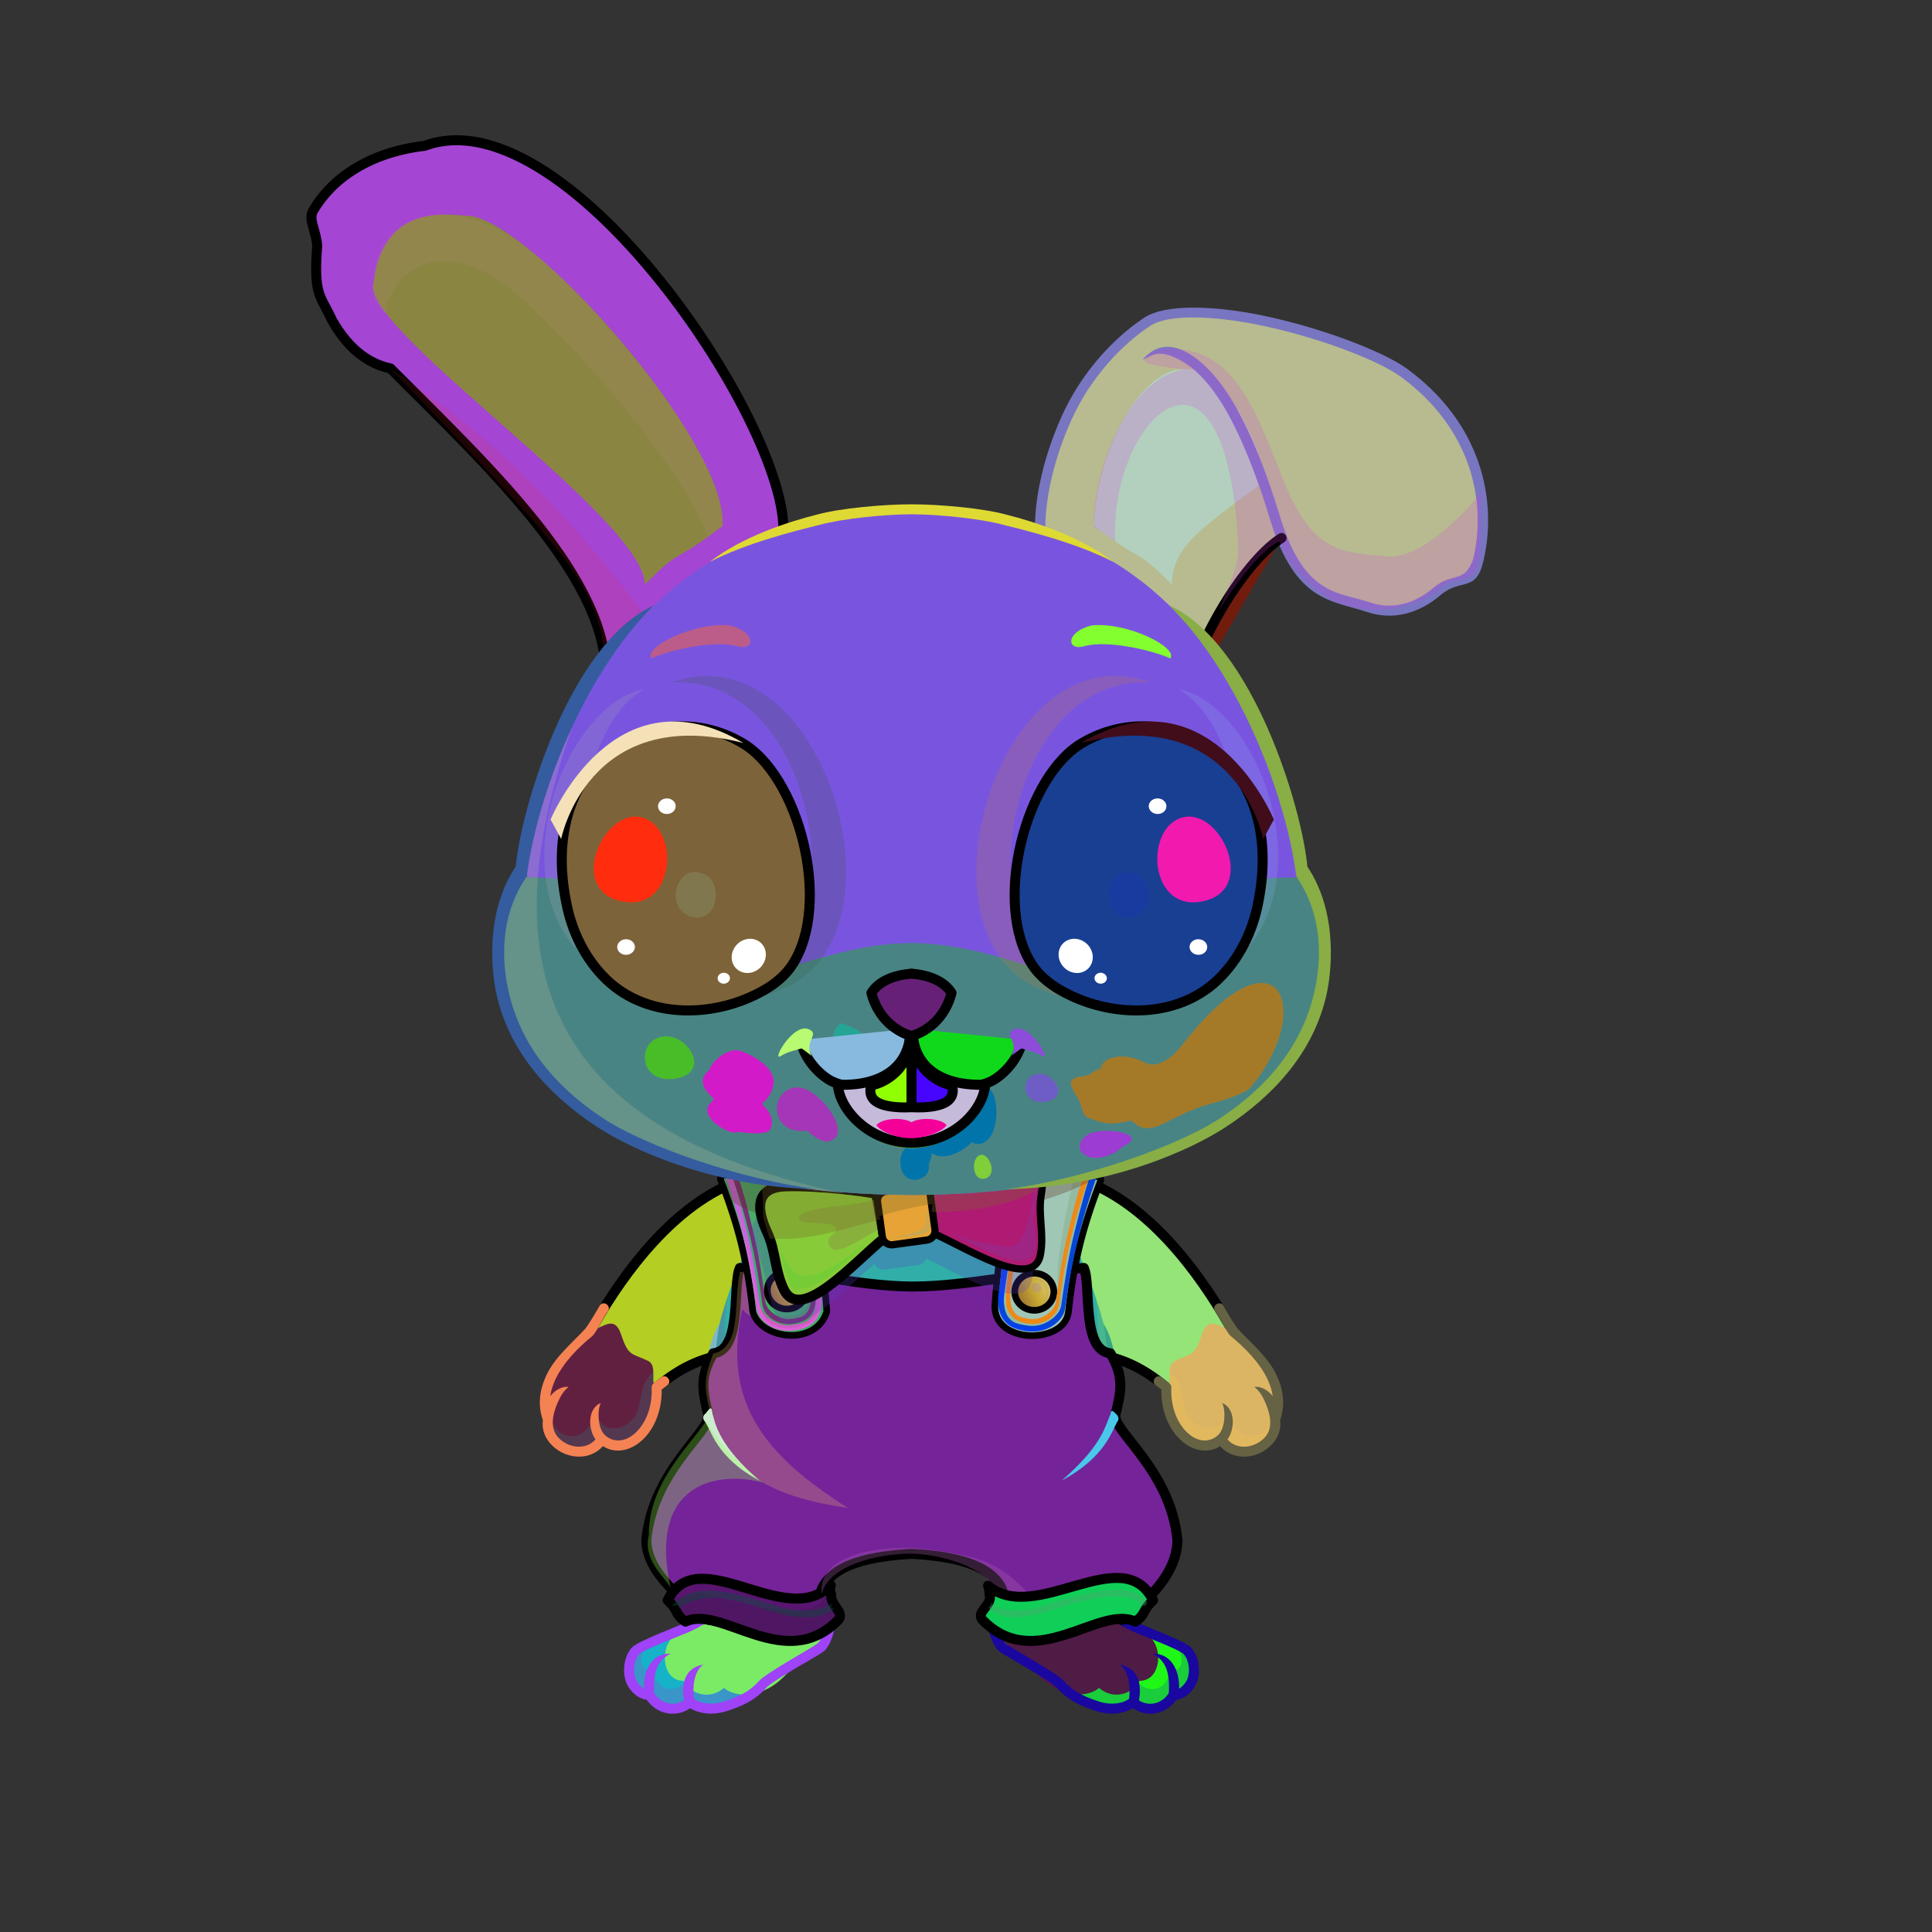 <?xml version="1.0" encoding="UTF-8"?><!DOCTYPE svg PUBLIC "-//W3C//DTD SVG 1.1//EN" "http://www.w3.org/Graphics/SVG/1.1/DTD/svg11.dtd"><!-- Creator: CorelDRAW 2017 --><svg xmlns="http://www.w3.org/2000/svg" xmlns:xlink="http://www.w3.org/1999/xlink" xml:space="preserve" width="290mm" height="290mm" version="1.1" style="shape-rendering:geometricPrecision; text-rendering:geometricPrecision; image-rendering:optimizeQuality; fill-rule:evenodd; clip-rule:evenodd" viewBox="0 0 29000 29000">
 <rect x="0" y="0" width="29000" height="29000" fill="#333333" stroke="none"/>
 <defs>
  <style type="text/css">
   <![CDATA[
    .str2 {stroke:black;stroke-width:200;stroke-linecap:round;stroke-linejoin:round;stroke-miterlimit:22.926}
    .str3 {stroke:black;stroke-width:108.62;stroke-linecap:round;stroke-linejoin:round;stroke-miterlimit:22.926}
    .str0 {stroke:black;stroke-width:150;stroke-linecap:round;stroke-linejoin:round;stroke-miterlimit:22.926}
    .str1 {stroke:black;stroke-width:150;stroke-linecap:round;stroke-linejoin:round;stroke-miterlimit:22.926}
    .fil0 {fill:none}
    .fil44 {fill:none;fill-rule:nonzero}
    .fil58 {fill:black}
    .fil59 {fill:black}
    .fil70 {fill:black}
    .fil60 {fill:#333333}
    .fil69 {fill:white}
    .fil3 {fill:black;fill-rule:nonzero}
    .fil8 {fill:#BB9932;fill-rule:nonzero}
    .fil28 {fill:white;fill-rule:nonzero;fill-opacity:0.09}
    .fil23 {fill:#FFCC99;fill-opacity:0.102}
    .fil27 {fill:white;fill-rule:nonzero;fill-opacity:0.102}
    .fil16 {fill:white;fill-opacity:0.11}
    .fil19 {fill:white;fill-opacity:0.11}
    .fil47 {fill:black;fill-opacity:0.122}
    .fil10 {fill:white;fill-opacity:0.122}
    .fil68 {fill:#EB4949;fill-opacity:0.149}
    .fil22 {fill:#FFCC99;fill-opacity:0.149}
    .fil25 {fill:white;fill-opacity:0.149}
    .fil2 {fill:black;fill-opacity:0.2}
    .fil21 {fill:black;fill-opacity:0.2}
    .fil50 {fill:#9C003C;fill-opacity:0.2}
    .fil41 {fill:#CCFFCC;fill-opacity:0.2}
    .fil12 {fill:black;fill-opacity:0.251}
    .fil36 {fill:black;fill-opacity:0.251}
    .fil14 {fill:black;fill-opacity:0.302}
    .fil32 {fill:black;fill-opacity:0.302}
    .fil18 {fill:white;fill-opacity:0.302}
    .fil65 {fill:#FFBDBD;fill-opacity:0.4}
    .fil33 {fill:black;fill-rule:nonzero;fill-opacity:0.4}
    .fil38 {fill:#002111;fill-opacity:0.502}
    .fil30 {fill:white;fill-opacity:0.502}
    .fil31 {fill:white;fill-opacity:0.502}
    .fil64 {fill:black;fill-opacity:0.569}
    .fil51 {fill:#910700;fill-opacity:0.851}
    .fil54 {fill:url(#id0)}
    .fil17 {fill:url(#id1)}
    .fil29 {fill:url(#id2)}
    .fil4 {fill:url(#id3)}
    .fil5 {fill:url(#id4)}
    .fil46 {fill:url(#id5)}
    .fil48 {fill:url(#id6)}
    .fil53 {fill:url(#id7)}
    .fil6 {fill:url(#id8)}
    .fil1 {fill:url(#id9)}
    .fil43 {fill:url(#id10)}
    .fil42 {fill:url(#id11)}
    .fil24 {fill:url(#id12)}
    .fil67 {fill:url(#id13)}
    .fil15 {fill:url(#id14)}
    .fil40 {fill:url(#id15)}
    .fil72 {fill:url(#id16)}
    .fil63 {fill:url(#id17)}
    .fil75 {fill:url(#id18)}
    .fil73 {fill:url(#id19)}
    .fil37 {fill:url(#id20)}
    .fil49 {fill:url(#id21)}
    .fil52 {fill:url(#id22)}
    .fil39 {fill:url(#id23)}
    .fil55 {fill:url(#id24)}
    .fil74 {fill:url(#id25)}
    .fil66 {fill:url(#id26)}
    .fil35 {fill:url(#id27)}
    .fil61 {fill:url(#id28)}
    .fil71 {fill:url(#id29)}
    .fil45 {fill:url(#id30)}
    .fil62 {fill:url(#id31)}
    .fil7 {fill:url(#id32)}
    .fil34 {fill:url(#id33)}
    .fil56 {fill:url(#id34)}
    .fil57 {fill:url(#id35)}
    .fil76 {fill:url(#id36)}
    .fil13 {fill:url(#id37)}
    .fil11 {fill:url(#id38)}
    .fil9 {fill:url(#id39);fill-rule:nonzero}
    .fil26 {fill:url(#id40);fill-rule:nonzero}
    .fil20 {fill:url(#id41);fill-rule:nonzero}
   ]]>
  </style>
  <linearGradient id="id0" gradientUnits="userSpaceOnUse" x1="14380.31" y1="17077.43" x2="12983.53" y2="15675.7">
   <stop offset="0" style="stop-opacity:1; stop-color:black"/>
   <stop offset="1" style="stop-opacity:1; stop-color:#780000"/>
  </linearGradient>
  <linearGradient id="id1" gradientUnits="userSpaceOnUse" x1="15277.04" y1="19521.89" x2="15770.44" y2="19294.5">
   <stop offset="0" style="stop-opacity:1; stop-color:#9C7032"/>
   <stop offset="0.529" style="stop-opacity:1; stop-color:#C7A932"/>
   <stop offset="1" style="stop-opacity:1; stop-color:#DBC674"/>
  </linearGradient>
  <linearGradient id="id2" gradientUnits="userSpaceOnUse" xlink:href="#id1" x1="11562.68" y1="19502.63" x2="12056.08" y2="19275.24">
  </linearGradient>
  <linearGradient id="id3" gradientUnits="objectBoundingBox" x1="50%" y1="100%" x2="50%" y2="0%">
   <stop offset="0" style="stop-opacity:1; stop-color:#AD627F"/>
   <stop offset="0.4" style="stop-opacity:1; stop-color:#E691B2"/>
   <stop offset="1" style="stop-opacity:1; stop-color:#FFD1E5"/>
  </linearGradient>
  <linearGradient id="id4" gradientUnits="userSpaceOnUse" xlink:href="#id3" x1="16681.07" y1="20937.23" x2="16681.07" y2="17708.66">
  </linearGradient>
  <linearGradient id="id5" gradientUnits="userSpaceOnUse" x1="7618.62" y1="3291.19" x2="8830.42" y2="8705.52">
   <stop offset="0" style="stop-opacity:1; stop-color:#BFA9A4"/>
   <stop offset="0.4" style="stop-opacity:1; stop-color:#D9CCD0"/>
   <stop offset="1" style="stop-opacity:1; stop-color:#F0DFE5"/>
  </linearGradient>
  <linearGradient id="id6" gradientUnits="userSpaceOnUse" xlink:href="#id3" x1="13685.55" y1="17936.72" x2="13685.55" y2="7696.46">
  </linearGradient>
  <linearGradient id="id7" gradientUnits="userSpaceOnUse" x1="14095.95" y1="16333.69" x2="14374.74" y2="17695.96">
   <stop offset="0" style="stop-opacity:1; stop-color:#1C0002"/>
   <stop offset="0.4" style="stop-opacity:1; stop-color:#450000"/>
   <stop offset="1" style="stop-opacity:1; stop-color:#A10517"/>
  </linearGradient>
  <linearGradient id="id8" gradientUnits="userSpaceOnUse" xlink:href="#id3" x1="13681.92" y1="23134.87" x2="13681.92" y2="17759.14">
  </linearGradient>
  <linearGradient id="id9" gradientUnits="userSpaceOnUse" xlink:href="#id3" x1="16401.26" y1="25662.93" x2="16401.26" y2="23752.39">
  </linearGradient>
  <linearGradient id="id10" gradientUnits="userSpaceOnUse" xlink:href="#id5" x1="17311.75" y1="5602.73" x2="18131.6" y2="8710.91">
  </linearGradient>
  <linearGradient id="id11" gradientUnits="userSpaceOnUse" xlink:href="#id3" x1="17283.77" y1="9913.29" x2="20658.7" y2="5010.1">
  </linearGradient>
  <linearGradient id="id12" gradientUnits="userSpaceOnUse" x1="11611.77" y1="19994.29" x2="11611.77" y2="17487.73">
   <stop offset="0" style="stop-opacity:1; stop-color:#2B0000"/>
   <stop offset="0.4" style="stop-opacity:1; stop-color:#572000"/>
   <stop offset="1" style="stop-opacity:1; stop-color:#804400"/>
  </linearGradient>
  <linearGradient id="id13" gradientUnits="userSpaceOnUse" x1="17654.21" y1="12640.17" x2="16559.83" y2="14300.92">
   <stop offset="0" style="stop-opacity:1; stop-color:black"/>
   <stop offset="0.4" style="stop-opacity:1; stop-color:black"/>
   <stop offset="1" style="stop-opacity:1; stop-color:#490005"/>
  </linearGradient>
  <linearGradient id="id14" gradientUnits="userSpaceOnUse" xlink:href="#id12" x1="15727.39" y1="19998.29" x2="15727.39" y2="17506.99">
  </linearGradient>
  <linearGradient id="id15" gradientUnits="userSpaceOnUse" x1="13658.08" y1="18649" x2="13548.55" y2="17848.75">
   <stop offset="0" style="stop-opacity:1; stop-color:#094200"/>
   <stop offset="1" style="stop-opacity:1; stop-color:#0B9C4C"/>
  </linearGradient>
  <linearGradient id="id16" gradientUnits="userSpaceOnUse" x1="8680.89" y1="14214.56" x2="11981.06" y2="14214.56">
   <stop offset="0" style="stop-opacity:1; stop-color:#5C000F"/>
   <stop offset="0.329" style="stop-opacity:1; stop-color:#990808"/>
   <stop offset="1" style="stop-opacity:1; stop-color:#DB1F1F"/>
  </linearGradient>
  <linearGradient id="id17" gradientUnits="userSpaceOnUse" xlink:href="#id7" x1="17818.64" y1="12390.45" x2="16395.29" y2="14550.41">
  </linearGradient>
  <linearGradient id="id18" gradientUnits="userSpaceOnUse" xlink:href="#id13" x1="9731.5" y1="12640.17" x2="10825.88" y2="14300.92">
  </linearGradient>
  <linearGradient id="id19" gradientUnits="userSpaceOnUse" xlink:href="#id7" x1="9567.06" y1="12390.44" x2="10990.41" y2="14550.41">
  </linearGradient>
  <linearGradient id="id20" gradientUnits="userSpaceOnUse" xlink:href="#id15" x1="12488.61" y1="19443.4" x2="12255.42" y2="17739.63">
  </linearGradient>
  <linearGradient id="id21" gradientUnits="userSpaceOnUse" x1="13670.96" y1="17936.72" x2="13670.96" y2="13169.84">
   <stop offset="0" style="stop-opacity:1; stop-color:#BFA9A4"/>
   <stop offset="0.4" style="stop-opacity:1; stop-color:#D9CCD0"/>
   <stop offset="1" style="stop-opacity:1; stop-color:#F7F4F5"/>
  </linearGradient>
  <linearGradient id="id22" gradientUnits="userSpaceOnUse" x1="14631.06" y1="17361.61" x2="14873.91" y2="17667.42">
   <stop offset="0" style="stop-opacity:1; stop-color:#470005"/>
   <stop offset="0.4" style="stop-opacity:1; stop-color:#450000"/>
   <stop offset="1" style="stop-opacity:1; stop-color:#A10517"/>
  </linearGradient>
  <linearGradient id="id23" gradientUnits="userSpaceOnUse" xlink:href="#id15" x1="14943.78" y1="19107.31" x2="14710.59" y2="17403.58">
  </linearGradient>
  <linearGradient id="id24" gradientUnits="userSpaceOnUse" x1="13669" y1="17084.94" x2="13694" y2="16820.3">
   <stop offset="0" style="stop-opacity:1; stop-color:#FF9999"/>
   <stop offset="1" style="stop-opacity:1; stop-color:#CF7A7A"/>
  </linearGradient>
  <linearGradient id="id25" gradientUnits="userSpaceOnUse" x1="9662.04" y1="12534.69" x2="10895.37" y2="14406.3">
   <stop offset="0" style="stop-opacity:1; stop-color:#490005"/>
   <stop offset="0.4" style="stop-opacity:1; stop-color:#750000"/>
   <stop offset="1" style="stop-opacity:1; stop-color:#F55A6C"/>
  </linearGradient>
  <linearGradient id="id26" gradientUnits="userSpaceOnUse" xlink:href="#id25" x1="17723.66" y1="12534.69" x2="16490.33" y2="14406.3">
  </linearGradient>
  <linearGradient id="id27" gradientUnits="userSpaceOnUse" xlink:href="#id15" x1="15044.24" y1="18002.42" x2="14866.62" y2="16704.7">
  </linearGradient>
  <linearGradient id="id28" gradientUnits="userSpaceOnUse" x1="16827.62" y1="14305.98" x2="17581.79" y2="11134.9">
   <stop offset="0" style="stop-opacity:1; stop-color:#881400"/>
   <stop offset="1" style="stop-opacity:1; stop-color:black"/>
  </linearGradient>
  <linearGradient id="id29" gradientUnits="userSpaceOnUse" xlink:href="#id28" x1="10030.55" y1="14305.98" x2="10784.72" y2="11134.9">
  </linearGradient>
  <linearGradient id="id30" gradientUnits="userSpaceOnUse" xlink:href="#id3" x1="6204.36" y1="8355.95" x2="8488.5" y2="2470.23">
  </linearGradient>
  <linearGradient id="id31" gradientUnits="userSpaceOnUse" xlink:href="#id16" x1="18704.82" y1="14214.56" x2="15404.65" y2="14214.56">
  </linearGradient>
  <linearGradient id="id32" gradientUnits="userSpaceOnUse" x1="13721.36" y1="23181.78" x2="13721.35" y2="19032.22">
   <stop offset="0" style="stop-opacity:1; stop-color:#522600"/>
   <stop offset="0.4" style="stop-opacity:1; stop-color:#572901"/>
   <stop offset="1" style="stop-opacity:1; stop-color:#804400"/>
  </linearGradient>
  <linearGradient id="id33" gradientUnits="userSpaceOnUse" xlink:href="#id15" x1="11657.26" y1="18038.62" x2="11927.44" y2="16756.97">
  </linearGradient>
  <linearGradient id="id34" gradientUnits="userSpaceOnUse" x1="13964.39" y1="15638.01" x2="13964.39" y2="16599.42">
   <stop offset="0" style="stop-opacity:1; stop-color:#D6D6D6"/>
   <stop offset="0.6" style="stop-opacity:1; stop-color:white"/>
   <stop offset="1" style="stop-opacity:1; stop-color:#FEFEFE"/>
  </linearGradient>
  <linearGradient id="id35" gradientUnits="userSpaceOnUse" xlink:href="#id34" x1="13400.66" y1="15638.01" x2="13400.66" y2="16599.42">
  </linearGradient>
  <linearGradient id="id36" gradientUnits="userSpaceOnUse" x1="13519.83" y1="15543.99" x2="13820.58" y2="14621.97">
   <stop offset="0" style="stop-opacity:1; stop-color:#300003"/>
   <stop offset="1" style="stop-opacity:1; stop-color:#6E0307"/>
  </linearGradient>
  <linearGradient id="id37" gradientUnits="userSpaceOnUse" x1="10801.69" y1="24631.34" x2="10801.69" y2="21168.3">
   <stop offset="0" style="stop-opacity:1; stop-color:#805440"/>
   <stop offset="0.459" style="stop-opacity:1; stop-color:#9C735C"/>
   <stop offset="1" style="stop-opacity:1; stop-color:#A18769"/>
  </linearGradient>
  <linearGradient id="id38" gradientUnits="userSpaceOnUse" xlink:href="#id37" x1="15502.15" y1="24631.34" x2="15502.15" y2="21122.77">
  </linearGradient>
  <linearGradient id="id39" gradientUnits="userSpaceOnUse" x1="13635.38" y1="20680.62" x2="13731.52" y2="19319.74">
   <stop offset="0" style="stop-opacity:1; stop-color:#1C0400"/>
   <stop offset="1" style="stop-opacity:1; stop-color:#572400"/>
  </linearGradient>
  <linearGradient id="id40" gradientUnits="userSpaceOnUse" xlink:href="#id39" x1="12212.74" y1="19543.32" x2="11024.73" y2="17676.41">
  </linearGradient>
  <linearGradient id="id41" gradientUnits="userSpaceOnUse" xlink:href="#id39" x1="15127.53" y1="19543.32" x2="16315.54" y2="17676.41">
  </linearGradient>
 </defs>
 <g id="Layer_x0020_1">
   <animateTransform type="translate" values="0;0 200;0;0 200;0;0 200;0;0 200;0" dur="10" repeatCount="indefinite" additive="sum" attributeName="transform"/>
  <rect class="fil0" width="29000" height="29000"/>
 </g>
 <g id="RightFoot">
  <path class="fil1" d="M17611.19 25439.21c-123.56,214.04 -403.48,285.33 -610.7,105.88 -70.65,70.23 -293.11,185.78 -526.32,65.76 -538.29,-277.03 -1055.04,-639.06 -1398.31,-887.33 -220.49,-159.46 -188.05,-525.91 -70.64,-700.58 363.68,340.29 782.66,-165.21 1075.55,-247.93 373.84,-101.68 736.94,157.82 534.63,412.54 198.78,95.76 1024.55,447.2 1177.27,620.9 168.78,191.95 120.75,630.76 -181.48,630.76z" style="fill:#1ff817"/>
  <path class="fil2" d="M17619.89 25467.81c-123.56,214.04 -392.89,285.33 -600.11,105.88 -263.27,261.71 -916.66,-12.43 -1207.68,-387.7 -314.79,-217.24 -676.79,-421.62 -795.64,-500.03 -156.12,-103 -53.19,-398.33 -20.96,-584.15 17.85,-13.98 36.32,-26.67 55.45,-37.83 -59.89,533.31 1968.85,1766.03 1957.44,1098.35 213.34,341.57 585.05,186.16 533.82,-150.27 126.71,133.91 271.29,-14.39 142.78,-274 182.48,62.12 215.54,288.03 209.67,440.56 -17.28,153.49 -106.7,289.19 -274.77,289.19z" style="fill:#0627cf"/>
  <path class="fil0" d="M16655.48 24185.7c277.12,231.33 479.91,239.56 632.6,413.23 168.75,191.92 120.75,630.76 -181.48,630.76 -123.56,214.04 -403.48,285.33 -610.7,105.88 -70.65,70.23 -276.53,145.76 -526.32,65.76 -409.3,-131.08 -519.97,-488.94 -871.1,-725.96 -156.04,-105.33 -138.82,-331.38 -109.24,-523.93" style="fill:#4f1c45"/>
  <path class="fil3" d="M16703.53 24128.28c-32.23,14.49 -151.74,68.29 -96.1,114.84 143.13,119.49 265.97,181.45 373.06,235.47 99.11,49.99 720.41,275.03 788.45,352.42 80.91,92.01 97.3,255.88 55.21,369.54 -18.07,48.79 -77.99,123.14 -125.37,147 7.55,-268.78 -114.77,-534.12 -402.24,-526.25 186.74,95.17 268.32,253.8 247.69,592.25 -49.04,79.15 -127.69,137.43 -219.87,155.2 -79.73,15.37 -160.2,-1.74 -228.24,-45.5 38.29,-218.05 10.29,-483.64 -289.14,-537.54 139.24,98.32 162.69,330.02 141.92,510.69 -31.45,29.61 -97.92,60.43 -188.69,71.77 -74.89,9.35 -163.69,4.41 -259.78,-26.36 -221.4,-70.9 -389.39,-150.77 -526.67,-306.64 -103.47,-117.46 -723.13,-457.1 -875.28,-559.8 -56.89,-38.4 -106.48,-200.43 -115.52,-274.13 -5.91,-48.16 -12.39,-90.93 -7.5,-133.2 3.75,-32.35 5.98,-48.97 23.54,-102.83 14.63,-97.52 -109.65,-115.23 -144.78,-21.39 -12.89,39.53 -20.74,74.23 -25.45,109.36 -7,52.14 -2.13,105.01 5.37,166.22 13.96,113.78 81.43,313.29 180.56,380.19 136.05,91.83 749.3,424.19 846.56,534.6 151.08,171.53 332.23,266.34 593.47,350 119.65,38.32 230.28,44.46 323.64,32.8 92.59,-11.56 170.46,-41.41 225.37,-75.73 103.09,69.99 225.69,98.3 348.74,74.57 124.29,-23.96 233.03,-98.13 304.52,-201.86 136.16,-15.63 261.32,-136.4 307.77,-261.86 61.19,-165.25 34.13,-386.54 -83.33,-520.12 -86.71,-98.62 -720.16,-329.8 -833.57,-387 -99.73,-50.31 -214.13,-108.01 -344.34,-216.71z" style="fill:#19079f"/>
 </g>
 <g id="LeftFoot">
  <path class="fil4" d="M9752.69 25439.21c123.56,214.04 403.48,285.33 610.7,105.88 70.65,70.23 276.53,145.75 526.32,65.76 409.29,-131.08 1021.6,-618.6 1364.87,-866.87 220.49,-159.46 204.8,-507.21 104.08,-721.04 -363.68,340.29 -782.66,-165.21 -1075.55,-247.93 -373.84,-101.68 -736.94,157.82 -534.63,412.54 -198.78,95.76 -1024.55,447.2 -1177.27,620.9 -168.78,191.95 -120.75,630.76 181.48,630.76z" style="fill:#16b2c8"/>
  <path class="fil2" d="M9743.99 25467.81c123.56,214.04 392.89,285.33 600.11,105.88 263.27,261.71 916.66,-12.43 1207.68,-387.7 314.79,-217.24 676.79,-421.62 795.64,-500.03 156.12,-103 53.19,-398.33 20.96,-584.15 -17.85,-13.98 -36.32,-26.67 -55.45,-37.83 59.89,533.31 -1968.85,1766.03 -1957.44,1098.35 -213.34,341.57 -585.05,186.16 -533.82,-150.27 -126.71,133.91 -271.29,-14.39 -142.78,-274 -182.48,62.12 -215.54,288.03 -209.67,440.56 17.28,153.49 106.7,289.19 274.77,289.19z" style="fill:#c924d1"/>
  <path class="fil0" d="M10708.4 24185.7c-277.12,231.33 -479.91,239.56 -632.6,413.23 -168.75,191.92 -120.75,630.76 181.48,630.76 123.56,214.04 403.48,285.33 610.7,105.88 70.65,70.23 276.53,145.76 526.32,65.76 409.3,-131.08 519.97,-488.94 871.1,-725.96 156.04,-105.33 138.82,-331.38 109.24,-523.93" style="fill:#7beb65"/>
  <path class="fil3" d="M10660.35 24128.28c32.23,14.49 151.74,68.29 96.1,114.84 -143.13,119.49 -265.97,181.45 -373.06,235.47 -99.11,49.99 -720.41,275.03 -788.45,352.42 -80.91,92.01 -97.3,255.88 -55.21,369.54 18.07,48.79 77.99,123.14 125.37,147 -7.55,-268.78 114.77,-534.12 402.24,-526.25 -186.74,95.17 -268.32,253.8 -247.69,592.25 49.04,79.15 127.69,137.43 219.87,155.2 79.73,15.37 160.2,-1.74 228.24,-45.5 -38.29,-218.05 -10.29,-483.64 289.14,-537.54 -139.24,98.32 -162.69,330.02 -141.92,510.69 31.45,29.61 97.92,60.43 188.69,71.77 74.89,9.35 163.69,4.41 259.78,-26.36 221.4,-70.9 389.39,-150.77 526.67,-306.64 103.47,-117.46 723.13,-457.1 875.28,-559.8 56.89,-38.4 106.48,-200.43 115.52,-274.13 5.91,-48.16 12.39,-90.93 7.5,-133.2 -3.75,-32.35 -5.98,-48.97 -23.54,-102.83 -14.63,-97.52 109.65,-115.23 144.78,-21.39 12.89,39.53 20.74,74.23 25.45,109.36 7,52.14 2.13,105.01 -5.37,166.22 -13.96,113.78 -81.43,313.29 -180.56,380.19 -136.05,91.83 -749.3,424.19 -846.56,534.6 -151.08,171.53 -332.23,266.34 -593.47,350 -119.65,38.32 -230.28,44.46 -323.64,32.8 -92.59,-11.56 -170.46,-41.41 -225.37,-75.73 -103.09,69.99 -225.69,98.3 -348.74,74.57 -124.29,-23.96 -233.03,-98.13 -304.52,-201.86 -136.16,-15.63 -261.32,-136.4 -307.77,-261.86 -61.19,-165.25 -34.13,-386.54 83.33,-520.12 86.71,-98.62 720.16,-329.8 833.57,-387 99.73,-50.31 214.13,-108.01 344.34,-216.71z" style="fill:#9f42f8"/>
 </g>
 <g id="RightHand">
   <animateTransform type="translate" values="0;0 200;0;0 200;0;0 200;0;0 200;0" dur="10" repeatCount="indefinite" additive="sum" attributeName="transform"/>
  <path class="fil5" d="M16231.2 17708.66c1006.56,345.42 1818.61,1401.79 2256.58,2165.43 288.88,503.69 -636.05,1265.03 -911.19,1013.52 -627.05,-573.17 -1208.37,-619.78 -1688.45,-542.15 -741.88,119.97 -1352.69,-1920.87 -930.81,-2545.29 421.91,-21.63 933.51,-40.49 1273.87,-91.51z" style="fill:#1368b0"/>
  <path class="fil2" d="M17511.96 20830.3c-602.27,-518.8 -1160.28,-559.8 -1623.82,-484.84 -171.07,27.66 -335.13,-59.69 -481.2,-217.95 -325.13,-471.76 752.73,-1097.7 1038.62,-655.88 261.31,403.84 734.1,847.76 1111.39,1126.01 -1.79,93.3 16.27,193.39 -44.96,232.66l0 -0.01 -0.03 0.01z" style="fill:#7495fd"/>
  <path class="fil0 str0" d="M16476.95 20332.96c340.18,46.54 711.15,199.54 1099.64,554.65 275.13,251.49 1152.89,-508.63 864.02,-1012.31 -437.96,-763.63 -1202.86,-1821.23 -2209.41,-2166.64 -90.05,-30.9 -171.83,-58.83 -246.03,-84.05" style="fill:#94e478"/>
 </g>
 <g id="RightPaw">
   <animateTransform type="translate" values="0;0 200;0;0 200;0;0 200;0;0 200;0" dur="10" repeatCount="indefinite" additive="sum" attributeName="transform"/>
  <path class="fil4" d="M17500.83 20836.37c-31.01,671.59 506.32,1058.8 828,765.31 253.5,397.35 884.17,103.39 809.26,-292.5 203.13,-535.14 -266.24,-1035.76 -634.19,-1325.08 -198.11,-64.5 -364.18,-247.68 -461.85,44.06 -113.97,340.43 -156.85,278.81 -402.23,397.75 -163.53,79.26 -10.67,351.89 -138.99,410.46z" style="fill:#dcb564"/>
  <path class="fil2" d="M17500.83 20836.37c-31.01,671.59 506.32,1058.8 828,765.31 341.06,429.25 911,23.85 753.65,-292.7 -65.31,297.19 -520.59,407.83 -657.17,-118.23 -113.25,412.02 -522.03,237.66 -614.7,26.73 -95.14,-216.58 -44.81,-462.8 -253.66,-619.84 -1.8,93.31 16.28,193.4 -44.96,232.65l-0.16 0.1 -0.17 0.11c-1.48,0.93 -2.97,1.82 -4.53,2.69l-0.17 0.1 -0.18 0.09 -0.14 0.09 -0.03 0.01 -0.18 0.1 -0.17 0.09 -0.18 0.09c-1.69,0.92 -3.44,1.79 -5.25,2.61z" style="fill:#fdc64e"/>
  <path class="fil3" d="M17436.91 20673.48c-79.39,-58.19 -167.86,62.52 -88.48,120.7 28.24,20.69 56.25,42.36 83.3,64.61 -3.93,302.02 99.68,551.64 246.17,712.18 55.54,60.86 117.82,109.47 183.4,143.86 145.9,76.49 311.53,82.65 453.24,-7.98 209.57,238.5 583.03,191.12 784.7,-34.27 86.01,-96.11 134.73,-220.26 115.83,-356.13 82.54,-234.31 46.25,-463.42 -52.44,-673.52 -132.46,-282 -402.86,-497.73 -588.08,-703.58 -33.5,-37.22 -180.19,-286.69 -214.16,-345.48 -58.56,-79 -178.69,10.05 -120.12,89.06 35.43,47.77 75.16,120.11 111.48,186.29 6.41,11.67 81.45,153.11 123.81,187.52 201.58,163.8 430.96,392.41 551.71,649.47 38.04,80.97 65.19,164.94 76.97,250.68 -53.73,-69.19 -156.09,-151.42 -275.06,-139.39 80.64,67.61 125.53,143.46 171.18,252.76 65.8,157.59 113.11,362.41 -12.44,502.72 -141.93,158.63 -411.75,205.47 -562.48,33.5 115.64,-164.64 117.79,-464.48 -80.37,-548.33 54.53,102.27 47.95,374.07 -54.76,476.76 -86.33,86.32 -222.41,119.56 -359.87,47.5 -49.57,-25.99 -97.71,-63.9 -141.8,-112.22 -128.18,-140.48 -217.35,-364.86 -206.61,-639.48 1.55,-21.67 -6.3,-43.83 -23.35,-59.87 -36.49,-34.26 -81.32,-67.73 -121.77,-97.36z" style="fill:#666244"/>
 </g>
 <g id="LeftHand">
   <animateTransform type="translate" values="0;0 200;0;0 200;0;0 200;0;0 200;0" dur="10" repeatCount="indefinite" additive="sum" attributeName="transform"/>
  <path class="fil4" d="M11132.64 17708.66c-1006.56,345.42 -1818.61,1401.79 -2256.58,2165.43 -288.88,503.69 636.05,1265.03 911.19,1013.52 627.05,-573.17 1208.37,-619.78 1688.45,-542.15 741.88,119.97 1352.69,-1920.87 930.81,-2545.29 -421.91,-21.63 -933.51,-40.49 -1273.87,-91.51z" style="fill:#112331"/>
  <path class="fil2" d="M9851.88 20830.3c602.27,-518.8 1160.28,-559.8 1623.82,-484.84 171.07,27.66 335.13,-59.69 481.2,-217.95 325.13,-471.76 -752.73,-1097.7 -1038.62,-655.88 -261.31,403.84 -734.1,847.76 -1111.39,1126.01 1.79,93.3 -16.27,193.39 44.96,232.66l0 -0.01 0.03 0.01z" style="fill:#194e6f"/>
  <path class="fil0 str0" d="M10886.89 20332.96c-340.18,46.54 -711.15,199.54 -1099.64,554.65 -275.13,251.49 -1152.89,-508.63 -864.02,-1012.31 437.96,-763.63 1202.86,-1821.23 2209.41,-2166.64 90.05,-30.9 171.83,-58.83 246.03,-84.05" style="fill:#b4ce23"/>
 </g>
 <g id="LeftPaw">
   <animateTransform type="translate" values="0;0 200;0;0 200;0;0 200;0;0 200;0" dur="10" repeatCount="indefinite" additive="sum" attributeName="transform"/>
  <path class="fil4" d="M9863.01 20836.37c31.01,671.59 -506.32,1058.8 -828,765.31 -253.5,397.35 -884.17,103.39 -809.26,-292.5 -203.13,-535.14 266.24,-1035.76 634.19,-1325.08 198.11,-64.5 364.18,-247.68 461.85,44.06 113.97,340.43 156.85,278.81 402.23,397.75 163.53,79.26 10.67,351.89 138.99,410.46z" style="fill:#622041"/>
  <path class="fil2" d="M9863.01 20836.37c31.01,671.59 -506.32,1058.8 -828,765.31 -341.06,429.25 -911,23.85 -753.65,-292.7 65.31,297.19 520.59,407.83 657.17,-118.23 113.25,412.02 522.03,237.66 614.7,26.73 95.14,-216.58 44.81,-462.8 253.66,-619.84 1.8,93.31 -16.28,193.4 44.96,232.65l0.16 0.1 0.17 0.11c1.48,0.93 2.97,1.82 4.53,2.69l0.17 0.1 0.18 0.09 0.14 0.09 0.03 0.01 0.18 0.1 0.17 0.09 0.18 0.09c1.69,0.92 3.44,1.79 5.25,2.61z" style="fill:#19988d"/>
  <path class="fil3" d="M9926.93 20673.48c79.39,-58.19 167.86,62.52 88.48,120.7 -28.24,20.69 -56.25,42.36 -83.3,64.61 3.93,302.02 -99.68,551.64 -246.17,712.18 -55.54,60.86 -117.82,109.47 -183.4,143.86 -145.9,76.49 -311.53,82.65 -453.24,-7.98 -209.57,238.5 -583.03,191.12 -784.7,-34.27 -86.01,-96.11 -134.73,-220.26 -115.83,-356.13 -82.54,-234.31 -46.25,-463.42 52.44,-673.52 132.46,-282 402.86,-497.73 588.08,-703.58 33.5,-37.22 180.19,-286.69 214.16,-345.48 58.56,-79 178.69,10.05 120.12,89.06 -35.43,47.77 -75.16,120.11 -111.48,186.29 -6.41,11.67 -81.45,153.11 -123.81,187.52 -201.58,163.8 -430.96,392.41 -551.71,649.47 -38.04,80.97 -65.19,164.94 -76.97,250.68 53.73,-69.19 156.09,-151.42 275.06,-139.39 -80.64,67.61 -125.53,143.46 -171.18,252.76 -65.8,157.59 -113.11,362.41 12.44,502.72 141.93,158.63 411.75,205.47 562.48,33.5 -115.64,-164.64 -117.79,-464.48 80.37,-548.33 -54.53,102.27 -47.95,374.07 54.76,476.76 86.33,86.32 222.41,119.56 359.87,47.5 49.57,-25.99 97.71,-63.9 141.8,-112.22 128.18,-140.48 217.35,-364.86 206.61,-639.48 -1.55,-21.67 6.3,-43.83 23.35,-59.87 36.49,-34.26 81.32,-67.73 121.77,-97.36z" style="fill:#f58253"/>
 </g>
 <g id="Body">
   <animateTransform type="translate" values="0;0 200;0;0 200;0;0 200;0;0 200;0" dur="10" repeatCount="indefinite" additive="sum" attributeName="transform"/>
  <path class="fil6" d="M13681.92 23134.87c-1547.89,0 -2751.5,-290.59 -2992.7,-1955.85 -146.87,-1014.04 390.42,-2286.86 991,-3419.88 634.24,80.29 1288.94,123.26 2001.7,142.31 712.76,-19.05 1367.46,-62.02 2001.7,-142.31 600.58,1133.02 1137.87,2405.84 991,3419.88 -241.2,1665.26 -1444.81,1955.85 -2992.7,1955.85z" style="fill:#30aea7"/>
  <path class="fil2" d="M12620.51 23067.29c-1015.93,-155.83 -1748.88,-628.88 -1931.29,-1888.27 -75.17,-519 28.96,-1105.79 228.98,-1706.93 -223.57,2000.42 401.77,3257.02 1702.31,3595.2z" style="fill:#9c409b"/>
  <path class="fil3" d="M11011.96 22144.35c-249.8,-320.87 -347.52,-640.99 -396.86,-954.78 -59.27,-376.93 -23.8,-997.6 184.1,-1319.31 -78.5,420.39 -93.5,905.22 -35.86,1298.21 50,340.9 103.32,571.56 248.62,975.88z" style="fill:#7fb6c9"/>
  <path class="fil2" d="M14743.33 23067.29c1015.93,-155.83 1748.88,-628.88 1931.29,-1888.27 75.17,-519 -28.96,-1105.79 -228.98,-1706.93 223.57,2000.42 -401.77,3257.02 -1702.31,3595.2z" style="fill:#aadd29"/>
  <path class="fil3" d="M16351.92 22144.35c249.8,-320.87 347.52,-640.99 396.86,-954.78 59.27,-376.93 23.8,-997.6 -184.1,-1319.31 78.5,420.39 93.5,905.22 35.86,1298.21 -50,340.9 -103.32,571.56 -248.62,975.88z" style="fill:#38a686"/>
 </g>
 <g id="Overall">
   <animateTransform type="translate" values="0;0 200;0;0 200;0;0 200;0;0 200;0" dur="10" repeatCount="indefinite" additive="sum" attributeName="transform"/>
  <path class="fil7" d="M13771.97 23329.54c-28.89,-2.51 -57.21,-4.68 -84.77,-6.53 -27.56,1.85 -55.87,4.02 -84.76,6.53l0 -2.72c-19.7,1.56 -39.73,3.3 -60.01,5.2l0 -3.56c-436.36,36.67 -1014.18,154.56 -1196.82,500.5 -96.6,182.96 167.39,238.94 92.78,340.75 -706.98,729.99 -1759.73,-498.23 -1782.19,150.28 -408.35,-291.63 -953.5,-714.65 -954.94,-1205.19 100.45,-1043.3 967.4,-1627.14 931.37,-1875.78 -84.5,-345.63 -140.07,-562.13 74.32,-925.31 440.19,-46.44 284.04,-1030.9 398.84,-1281.49 908.16,27.63 1729.75,273.85 2590.64,279.21 811.28,0 1802.58,-228.88 2572.19,-279.21 114.8,250.59 -41.35,1235.05 398.84,1281.49 214.39,363.18 158.82,579.68 74.32,925.31 -36.03,248.64 830.92,832.48 931.37,1875.78 -1.44,490.54 -546.59,913.56 -954.94,1205.19 -22.46,-648.51 -1075.21,579.71 -1782.19,-150.28 -74.61,-101.81 189.38,-157.79 92.78,-340.75 -182.64,-345.94 -760.46,-463.83 -1196.82,-500.5l0 3.56c-20.28,-1.9 -40.31,-3.64 -60.01,-5.2l0 2.72z" style="fill:#351ddb"/>
  <path class="fil8" d="M10659.68 20419.89c457.11,-113.58 467.35,-307.72 478.39,-748.56 10.39,-184.87 -1.54,-360.02 66.07,-515.05 14.86,-34.06 46.74,-52.89 78.86,-50.01 415.57,13.62 807.6,127.09 1194,189.64 459.3,74.37 747.65,111.39 1230.15,129.54 434.99,16.36 866.69,-33.17 1394.74,-113.63 348.21,-53.08 687.68,-184.83 991.53,-205.7 35.31,-2.29 66.64,21.01 79.22,55.4 15.37,39.58 24.94,112.56 37.84,211.02 7.56,104.8 5.36,306.32 34.49,447.58 43.52,355.91 153.81,632.88 424.01,576.4 9.09,57.19 60.71,-36.77 64.32,124.21 -415.53,-26.84 -567.24,-277.4 -618.55,-725.1 -31.01,-150.38 -49.39,-290.51 -63.47,-398.01 -5.65,-43.14 -10.54,-80.51 -14.75,-108.86 -281.84,23.05 -593.81,70.6 -913.25,119.3 -483.29,73.67 -983.5,129.89 -1427.35,129.89 -441.12,-26.3 -1115.01,-125.28 -1242.21,-145.87 -367.2,-59.44 -739.53,-89.67 -1124.37,-106.26 -36.84,115.62 -73.94,239.03 -82.05,383.47 -33.03,417.57 11.16,712.01 -612.8,827.64 20.15,-102.98 -2.94,8.8 25.18,-77.04z" style="fill:#fff0f0"/>
  <path class="fil9" d="M10528.04 20646.66c-1.77,-41.26 6.42,-105.27 47.68,-107.04 656.5,-30.21 678.04,-375.88 698.54,-705.26 9.67,-155.51 19.17,-307.92 82.13,-438.33 13.83,-28.65 43.52,-44.49 73.43,-42.07 386.97,11.46 752.02,64.85 1111.83,117.46 380.87,55.71 807.66,115.12 1186.81,117.38 387.59,-12.34 1131.72,-77.79 1257.44,-129.22 324.25,-44.65 640.36,-88.19 923.3,-105.74 32.88,-1.93 62.05,17.67 73.77,46.6 14.31,33.29 23.22,94.68 35.23,177.5 12.86,88.68 29.63,204.26 56.76,323.08 77.58,339.79 245.43,730.56 674.77,632.52 40.28,-9.06 80.3,16.26 89.36,56.54 -145.59,55.52 -729.61,133.95 -910.03,-656.24 -28.88,-126.5 -45.99,-244.37 -59.1,-334.8 -5.26,-36.29 -9.82,-67.72 -13.74,-91.57 -262.44,19.39 -552.94,59.39 -850.4,100.35 -237.51,56.82 -626.63,95.2 -1259.44,123.39 -384.56,0 -846.38,-55.97 -1226.41,-111.55 -341.93,-50 -688.63,-100.71 -1046.99,-114.66 -34.3,97.25 -41.74,216.64 -49.3,338.14 -52.58,826.6 -552.86,798.13 -895.64,803.52z" style="fill:#e09f19"/>
  <path class="fil10" d="M11837.05 19597.64c502.27,0.28 875.59,131.69 1457.19,188.3 603.26,17.48 2007.47,-103.78 2560.53,-129.36 63.41,-19.62 97.23,173.15 96.43,379.05 -1.29,329.14 288.35,507.17 523.98,604.73 -205.48,59.12 -300.28,7.83 -439.97,-72.87 -307.27,-177.5 -363.85,-569.68 -448.36,-577.49 -1473.66,-136.26 -2232.64,43.28 -3749.8,-392.36z" style="fill:#feaebd"/>
  <path class="fil2" d="M14644.46 22636.44c1015.93,-155.83 1944.1,-453.89 2126.51,-1713.28 30.91,-213.42 -11.76,-405.06 -83.63,-601.87 -439.59,-115.76 -305.49,-632.63 -371.6,-946.04 -30.78,-126.14 -16.98,-261.51 -47.23,-253.03l-1242.42 -45.91c-31.61,134.37 -42.17,396.49 -20.47,452.18 668.48,712.44 1182.57,11.62 1087.65,-309.06 315.35,1420.5 419.14,2800.92 -1448.81,3417.01z" style="fill:#c9c0c5"/>
  <path class="fil2" d="M17528.25 23506.37c67.26,-148.73 106.69,-305.87 107.15,-464.07 2.29,-775.51 -577.96,-1295.48 -867.22,-1721.51 -126.73,307.77 -312.49,547.67 -658.37,825.55 19.77,-133.22 1328.32,-270.8 1418.44,1360.03z" style="fill:#a3fe60"/>
  <path class="fil0 str1" d="M13687.2 23323.01c-422.52,28.47 -1122.22,90.43 -1341.59,505.95 -96.6,182.96 167.39,238.94 92.78,340.75 -706.98,729.99 -1759.73,-498.23 -1782.19,150.28 -408.35,-291.63 -953.5,-714.65 -954.94,-1205.19 100.45,-1043.3 967.4,-1627.14 931.37,-1875.78 -84.5,-345.63 -140.07,-562.13 74.32,-925.31 440.19,-46.44 284.04,-1030.9 398.84,-1281.49 908.16,27.63 1729.75,273.85 2590.64,279.21 811.28,0 1802.58,-228.88 2572.19,-279.21 114.8,250.59 -41.35,1235.05 398.84,1281.49 214.39,363.18 158.82,579.68 74.32,925.31 -36.03,248.64 830.92,832.48 931.37,1875.78 -1.44,490.54 -428.49,908.89 -836.84,1200.52 -253.8,-553.15 -1193.31,584.38 -1900.29,-145.61 -74.61,-101.81 189.38,-157.79 92.78,-340.75 -219.32,-415.41 -919.12,-477.63 -1341.6,-505.95z" style="fill:#752399"/>
  <path class="fil11" d="M14860.61 23969.5c-1.27,151 -201.77,226.82 -117.73,341.5 796.33,822.25 1759.47,-229.03 2298.05,30.48 176.15,-125.8 89.53,-155.71 267.83,-320.89 -455.32,-908.3 -1765.52,382.46 -2477.71,-218.17 32.34,98.6 14.79,139.1 29.56,167.08z" style="fill:#fa37e9"/>
  <path class="fil12" d="M12729.84 22636.44c-1015.93,-155.83 -1944.1,-453.89 -2126.51,-1713.28 -34.64,-258.85 39.25,-428.33 103.62,-609.45 14.93,3.45 252.78,-29.67 315.05,-400.18 47.13,-280.37 25.56,-527.56 84.31,-822.77l1027.39 8.4c12.95,138.37 -8.36,140.04 26.52,386.43 -290.78,513.08 -869.39,367.36 -1017.73,165.55 -315.35,1420.5 364.98,2210.46 1587.35,2985.3z" style="fill:#f0c067"/>
  <path class="fil13 str1" d="M12475.15 23956.27c1.27,151 196.48,240.05 112.44,354.73 -796.33,822.25 -1759.47,-229.03 -2298.05,30.48 -96.7,-69.06 -114.22,-109.22 -139.83,-158.72 -21.05,-40.67 -47.58,-87.66 -128,-162.17 455.32,-908.3 1768.18,458.89 2448.59,-226.11 -32.34,98.6 19.62,133.81 4.85,161.79z" style="fill:#4f1663"/>
  <path class="fil3" d="M11397.04 22222.8c-660.68,-353.33 -719.11,-765.25 -824.05,-894.2 -26.05,-32.03 -21.19,-79.13 10.84,-105.18 32.03,-26.05 91.02,-144.28 105.39,-44.4 43.08,221.19 125.08,535.34 707.82,1043.78z" style="fill:#cdebcf"/>
  <path class="fil14" d="M10064.64 23832.71c-67.26,-148.73 -420.53,-399.38 -325.74,-790.41 -2.29,-775.51 577.96,-1295.48 867.22,-1721.51 126.73,307.77 496.91,653.46 842.79,931.34 -691.47,-177.53 -1726.35,6.63 -1384.27,1580.58z" style="fill:#93fc51"/>
  <g id="_2216072359264">
   <g>
    <path class="fil0 str2" d="M15207.38 17506.99c362.38,36.67 902.34,167.26 1264.72,203.93 -279.5,725.15 -403.65,1240.68 -485.86,1988.98 -64.15,411.43 -1022.63,416.05 -1003.26,-103.18 56.88,-784.97 167.52,-1304.76 224.4,-2089.73z" style="fill:#14569a"/>
    <path class="fil15" d="M15207.38 17506.99c362.38,36.67 902.34,167.26 1264.72,203.93 -279.5,725.15 -403.65,1240.68 -485.86,1988.98 -64.15,411.43 -1022.63,416.05 -1003.26,-103.18 56.88,-784.97 167.52,-1304.76 224.4,-2089.73z" style="fill:#a0c6b6"/>
    <path class="fil8" d="M15378.42 17062.18c164.91,29.62 365.81,87.4 566.67,145.14 198.05,56.93 396.15,113.89 553.53,142.18 33.88,5.98 56.31,37.26 50.09,69.82 -0.61,3.17 -1.47,6.24 -2.54,9.19 -147.26,398.09 -256.63,739.2 -344.05,1084.22 -87.61,345.79 -153.37,695.65 -213.36,1110.55 -16.08,171.81 -180.81,304.68 -345.62,346.01 -71.83,18 -148.48,22.58 -223.14,13.55 -75.31,-9.12 -173.99,-32.06 -239.15,-68.98 -148.78,-84.3 -215.39,-239.15 -195.87,-465.98 50.05,-393.31 91.63,-778.16 154.14,-1169.84 58.23,-364.95 116.5,-729.94 166.05,-1163.26 3.65,-32.89 34.37,-56.73 68.59,-53.22l4.66 0.62zm530.87 260.11c-171.38,-49.26 -342.78,-98.56 -487.79,-129.25 -48.89,414.23 -103.84,758.58 -158.78,1102.87 -58.12,364.21 -141.3,728.46 -190.78,1160.62 -10.01,146.87 10.41,311.32 147.33,388.9 50.05,28.37 157.2,46.03 215.9,53.12 59.34,7.18 120.07,3.58 176.77,-10.62 124.31,-31.17 291.61,-149.45 315.94,-283.22 60.74,-418.95 114.6,-771.99 202.84,-1120.23 83.75,-330.6 162.15,-656.93 298.84,-1031.07 -149.86,-31.8 -347.59,-81.48 -520.27,-131.12z" style="fill:#0242f2"/>
    <path class="fil16" d="M15980.43 19727.62c72.27,-661.17 247.35,-1374.74 491.67,-2016.7l-370.68 14.81c-23.58,175.57 -268.79,1150.38 -220.63,1575.67 45.05,531.18 -541.83,745.95 -844.19,189.49 -70.54,384.48 249.74,438.39 509.35,433.6 197.76,-3.65 270.46,-3.04 434.48,-196.87z" style="fill:#2a6800"/>
    <g>
     <ellipse class="fil0 str2" cx="15524.86" cy="19389.76" rx="243.48" ry="228.48"/>
     <ellipse class="fil17" cx="15524.86" cy="19389.76" rx="243.48" ry="228.48"/>
     <path class="fil18" d="M15502.27 19272.74c27.74,-25.77 75.04,-22.47 105.65,7.38 30.61,29.84 32.94,74.93 5.2,100.71 -27.74,25.77 -75.05,22.47 -105.66,-7.38 -30.61,-29.85 -32.93,-74.94 -5.19,-100.71z" style="fill:#a27ec4"/>
     <path class="fil19" d="M15524.86 19178.49c124.35,0 225.14,94.59 225.14,211.27 0,92.08 -62.77,170.38 -150.34,199.33 63.45,-37.38 105.63,-103.59 105.63,-179.08 0,-116.68 -100.79,-211.27 -225.14,-211.27 -26.23,0 -51.39,4.21 -74.8,11.95 34.64,-20.4 75.59,-32.2 119.51,-32.2z" style="fill:#8d7115"/>
    </g>
   </g>
   <path class="fil20" d="M15411 17359.78c131.85,25.46 292.46,75.11 453.04,124.73 158.33,48.93 316.71,97.88 442.52,122.2 27.09,5.14 45.02,32.01 40.05,60 -0.49,2.72 -1.17,5.36 -2.04,7.9 -117.72,342.11 -205.16,635.26 -275.05,931.77 -70.04,297.17 -122.61,597.84 -170.57,954.41 -12.86,147.65 -144.55,261.84 -276.31,297.36 -57.43,15.47 -118.7,19.4 -178.4,11.64 -60.2,-7.83 -139.09,-27.55 -191.19,-59.28 -118.94,-72.45 -172.2,-205.52 -156.59,-400.46 40.01,-338.01 73.26,-668.75 123.23,-1005.36 46.56,-313.64 93.14,-627.31 132.75,-999.7 2.92,-28.27 27.48,-48.75 54.84,-45.74l3.72 0.53zm424.41 223.54c-137.01,-42.33 -274.04,-84.7 -389.97,-111.08 -39.08,355.99 -83.01,651.92 -126.93,947.81 -46.47,313 -112.97,626.03 -152.53,997.43 -8,126.22 8.33,267.55 117.79,334.23 40.01,24.37 125.67,39.55 172.6,45.65 47.45,6.16 96,3.07 141.32,-9.14 99.38,-26.78 233.13,-128.43 252.59,-243.39 48.55,-360.05 91.62,-663.45 162.16,-962.72 66.96,-284.12 129.63,-564.57 238.91,-886.1 -119.81,-27.33 -277.88,-70.03 -415.94,-112.69z" style="fill:#ef8916"/>
  </g>
  <path class="fil14" d="M12333.86 23932.56c97.57,-444.49 860.35,-608.86 1317.03,-611.83 424.49,-2.76 1156.78,184.13 1326.55,594.58 327.73,119.42 338.64,109.43 496.53,44.86 -474.55,-529.49 -822.21,-632.67 -1792.01,-728.26 -1231.76,-4.19 -1382.52,455.07 -1348.1,700.65z" style="fill:#ac65b2"/>
  <path class="fil21" d="M15245.34 23989.26c19.8,207.19 -23.1,411.06 -136.67,611.2 -135.99,-96.49 -271.98,-192.97 -407.97,-289.46 36.33,-144.96 72.67,-289.91 109,-434.87 145.21,37.71 290.43,75.42 435.64,113.13z" style="fill:#4ee426"/>
  <path class="fil3" d="M15938.26 22222.8c660.68,-353.33 751.39,-753.38 837.98,-890.22 26.05,-32.03 7.26,-83.11 -24.77,-109.16 -32.03,-26.05 -70.67,-90.57 -85.04,9.31 -90.71,215.9 -145.43,481.63 -728.17,990.07z" style="fill:#48c9ea"/>
  <path class="fil22" d="M17201.76 24005.7c-10.37,32.36 -56.21,57.93 -78.28,95.11 -51.09,86.04 -90.37,176.7 -93.15,145.92 -0.88,-9.85 -238.82,-89.99 -535.26,23.44 -235.5,90.11 -566.03,201.8 -732.82,246.45 364.29,-270.33 886.14,-458.25 1140.74,-404.31 -27.75,-120.75 178.87,-155.7 -6.22,-186.81 -253.48,-42.62 -1666.72,518.6 -2036.16,44 43.96,16.61 25.11,-72.31 71.54,-61.57 814.09,188.36 2165.19,-514.29 2269.61,97.77z" style="fill:#fda8da"/>
  <path class="fil23" d="M10140.98 23999.75c304.99,-80.2 155.17,-55.02 304.99,-80.2 253.48,-42.62 1711.72,579.42 1957.75,26.24 -621.2,501.19 -1946.82,-597.56 -2262.74,53.96z" style="fill:#b10ee6"/>
  <path class="fil0 str2" d="M12127.98 17487.73c-362.38,36.67 -902.34,167.26 -1264.72,203.93 279.5,725.15 403.65,1240.68 485.86,1988.98 106.49,361.15 858.54,471.6 1011.15,0 -56.88,-784.97 -175.41,-1407.94 -232.29,-2192.91z" style="fill:#7566a2"/>
  <path class="fil0 str1" d="M14860.61 23969.5c-1.27,151 -201.77,226.82 -117.73,341.5 796.33,822.25 1759.47,-229.03 2298.05,30.48 176.15,-125.8 89.53,-155.71 267.83,-320.89 -455.32,-908.3 -1765.52,382.46 -2477.71,-218.17 32.34,98.6 14.79,139.1 29.56,167.08z" style="fill:#10cf58"/>
  <g id="_2216111320192">
   <path class="fil24" d="M12127.98 17487.73c-362.38,36.67 -902.34,167.26 -1264.72,203.93 279.5,725.15 403.65,1240.68 485.86,1988.98 106.49,361.15 858.54,471.6 1011.15,0 -56.88,-784.97 -175.41,-1407.94 -232.29,-2192.91z" style="fill:#3fb068"/>
   <path class="fil8" d="M11947.43 17052.18c-161.33,29.62 -357.86,87.4 -554.36,145.14 -193.74,56.93 -387.54,113.89 -541.49,142.18 -33.14,5.98 -55.09,37.26 -49,69.82 0.6,3.17 1.43,6.24 2.49,9.19 144.05,398.09 251.04,739.2 336.56,1084.22 85.71,345.79 150.04,695.65 208.73,1110.55 15.73,171.81 176.87,304.68 338.1,346.01 70.27,18 145.25,22.58 218.29,13.55 73.67,-9.12 170.2,-32.06 233.95,-68.98 145.55,-84.3 210.71,-239.15 191.61,-465.98 -48.96,-393.31 -89.64,-778.16 -150.79,-1169.84 -56.96,-364.95 -113.97,-729.94 -162.44,-1163.26 -3.57,-32.89 -33.62,-56.73 -67.1,-53.22l-4.55 0.62zm-519.33 260.11c167.65,-49.26 335.32,-98.56 477.18,-129.25 47.83,414.23 101.59,758.58 155.33,1102.87 56.86,364.21 138.23,728.46 186.64,1160.62 9.78,146.87 -10.19,311.32 -144.13,388.9 -48.97,28.37 -153.78,46.03 -211.21,53.12 -58.05,7.18 -117.46,3.58 -172.93,-10.62 -121.6,-31.17 -285.26,-149.45 -309.07,-283.22 -59.41,-418.95 -112.11,-771.99 -198.43,-1120.23 -81.93,-330.6 -158.62,-656.93 -292.35,-1031.07 146.61,-31.8 340.04,-81.48 508.97,-131.12z" style="fill:#db64d9"/>
   <path class="fil25" d="M12292.26 19401.61c-265.35,-609.87 -309.16,-1229.43 -415.63,-1908l-286.25 240.21c66.64,164.13 290.45,1020.02 543.32,1365.33 193.55,500.91 -132.87,852.61 -706.18,543.24 18.8,301.5 469.87,377.63 727.96,209.89 187.41,-121.8 145.32,-356.38 136.78,-450.67z" style="fill:#9d335d"/>
   <path class="fil26" d="M11929.27 17359.78c-131.85,25.46 -292.46,75.11 -453.04,124.73 -158.33,48.93 -316.71,97.88 -442.52,122.19 -27.09,5.15 -45.02,32.02 -40.05,60.01 0.49,2.72 1.17,5.36 2.04,7.9 117.72,342.11 205.16,635.26 275.05,931.77 70.04,297.17 122.61,597.84 170.57,954.41 12.86,147.65 144.55,261.84 276.31,297.36 57.43,15.47 118.7,19.4 178.4,11.64 60.2,-7.83 139.09,-27.55 191.19,-59.28 118.94,-72.45 172.2,-205.52 156.59,-400.46 -40.01,-338.01 -73.26,-668.75 -123.23,-1005.36 -46.56,-313.64 -93.14,-627.31 -132.75,-999.7 -2.92,-28.27 -27.48,-48.75 -54.84,-45.74l-3.72 0.53zm-424.41 223.54c137.01,-42.33 274.04,-84.7 389.97,-111.08 39.08,355.99 83.01,651.92 126.93,947.81 46.47,313 112.97,626.03 152.53,997.43 8,126.22 -8.33,267.55 -117.79,334.23 -40.01,24.37 -125.67,39.55 -172.6,45.65 -47.45,6.16 -96,3.07 -141.32,-9.14 -99.38,-26.78 -233.13,-128.43 -252.59,-243.39 -48.55,-360.05 -91.62,-663.45 -162.16,-962.72 -66.96,-284.12 -129.63,-564.57 -238.91,-886.1 119.81,-27.33 277.88,-70.03 415.94,-112.69z" style="fill:#763076"/>
   <path class="fil27" d="M11509.85 17411.71c-28.9,7.95 -57.94,16 -86.97,24.05 -184.12,51.04 -368.29,102.09 -514.58,127.46 -31.51,5.36 -52.35,33.39 -46.57,62.59 0.57,2.83 1.36,5.59 2.37,8.24 136.88,356.84 238.56,662.62 319.83,971.9 63.37,241.18 126.43,482.82 160.27,755.92 32.93,265.76 91.88,324.79 47.97,-79.44 -27.33,-251.55 -82.78,-476.92 -141.86,-701.79 -77.86,-296.36 -150.73,-588.89 -277.81,-924.27 139.32,-28.51 323.13,-73.05 483.67,-117.54l53.68 -14.87 0 -112.25z" style="fill:#0279fc"/>
   <path class="fil28" d="M11735.58 17433.67c-29.33,6.16 -58.81,12.41 -88.28,18.66 -186.91,39.65 -373.86,79.3 -521.44,95.64 -31.78,3.42 -54.3,30.11 -50.32,59.61 0.4,2.86 1.01,5.67 1.86,8.37 114.72,364.57 197.44,676.02 259.57,989.7 48.45,244.62 96.56,489.67 113.58,764.33 16.55,267.28 71.77,329.82 52.75,-76.34 -11.84,-252.76 -53.35,-481.1 -98.52,-709.18 -59.52,-300.58 -114.3,-597.03 -220.55,-939.58 140.8,-19.9 327,-53.07 489.97,-87.63l54.49 -11.54 6.89 -112.04z" style="fill:#b38986"/>
   <g>
    <ellipse class="fil0 str2" cx="11810.5" cy="19370.5" rx="243.48" ry="228.48"/>
    <ellipse class="fil29" cx="11810.5" cy="19370.5" rx="243.48" ry="228.48"/>
    <path class="fil30" d="M11787.91 19253.48c27.74,-25.77 75.04,-22.47 105.65,7.38 30.61,29.84 32.94,74.93 5.2,100.71 -27.74,25.77 -75.05,22.47 -105.66,-7.38 -30.61,-29.85 -32.93,-74.94 -5.19,-100.71z" style="fill:#1cb358"/>
    <path class="fil31" d="M11810.5 19159.23c124.35,0 225.14,94.59 225.14,211.27 0,92.08 -62.77,170.38 -150.34,199.33 63.45,-37.38 105.63,-103.59 105.63,-179.08 0,-116.68 -100.79,-211.27 -225.14,-211.27 -26.23,0 -51.39,4.21 -74.8,11.95 34.64,-20.4 75.59,-32.2 119.51,-32.2z" style="fill:#8c7075"/>
   </g>
  </g>
  <path class="fil32" d="M16527.18 17633.87c-1155.7,769.67 -4680.16,1066.26 -5571.13,377.13 -83.21,-381.53 -114.67,-422.56 -197.88,-804.09 1923,142.32 3846.01,284.64 5769.01,426.96z" style="fill:#5e2d1b"/>
  <path class="fil33" d="M14852.37 24149.58c-17.68,-21.03 -5.79,-27.08 15.24,-44.76 21.03,-17.68 -0.93,-56.17 16.75,-35.14 0.41,0.48 217.72,219.39 811.85,24.12 263.4,-86.57 571.78,-178.71 845.13,-214.37 284.92,-37.16 533.2,-12.09 661.27,143.16 17.47,21.25 14.41,52.65 -6.84,70.12 -21.25,17.47 -52.65,14.41 -70.12,-6.84 -101.69,-123.27 -318.25,-140.63 -571.41,-107.62 -264.71,34.53 -567.71,125.19 -827.17,210.47 -658.18,216.32 -874.16,-38.5 -874.7,-39.14z" style="fill:#50a673"/>
  <path class="fil33" d="M12479.52 24069.68c21.03,-17.68 -15.08,38.25 2.6,59.28 17.68,21.03 54.15,15.01 33.12,32.69 -0.68,0.57 -274.52,241.52 -927,27.07 -258.99,-85.12 -544.66,-172.08 -792.54,-203.07 -236.08,-29.51 -544.27,73.81 -645.99,197.11 -17.47,21.25 59.55,-58.18 38.3,-75.65 -21.25,-17.47 -112.05,9.81 -94.58,-11.44 193.62,-210.45 446.63,-242.7 714.37,-209.24 255.94,32 547.44,120.65 811.3,207.37 599.82,197.14 859.86,-23.65 860.42,-24.12z" style="fill:#015335"/>
 </g>
 <g id="BowTie">
   <animateTransform type="translate" values="0;0 200;0;0 200;0;0 200;0;0 200;0" dur="10" repeatCount="indefinite" additive="sum" attributeName="transform"/>
  <path class="fil34 str1" d="M13071.86 18066.24c-827.72,-352.83 -1762.69,-821.6 -2134.34,-1517.92 -125.08,-26.37 -250.17,-52.74 -376.26,-79.32 276.17,770.56 1213.86,1418.24 2019.16,1764.27 154.26,-62.88 337.17,-104.16 491.44,-167.03z" style="fill:#303f56"/>
  <path class="fil35 str1" d="M13631.3 17928.57c850.88,-292.6 1817.05,-693.14 2237.65,-1361.03 126.65,-17.34 253.31,-34.67 380.98,-52.15 -330.69,748.78 -1312.4,1327.59 -2140.42,1615 -149.37,-73.77 -328.85,-128.06 -478.21,-201.82z" style="fill:#8cda12"/>
  <path class="fil36" d="M13026.61 18293.09c-127.38,-32.75 -871.79,-129.54 -1361.04,-112.75 -489.26,16.79 -415.96,387.71 -275.11,691 130.5,280.13 111.41,574.6 253.08,861.41 252.31,509.25 1065.42,-424.9 1485.03,-760.44 24.25,56.93 84.89,93.04 149.05,84.26l255.32 -34.95 255.32 -34.94c54.36,-7.44 97.64,-45.25 114.49,-93.95 509.6,229.98 1485.96,854.96 1588.98,313.33 59.39,-314.33 -38.12,-592.84 12.31,-897.73 54.18,-329.99 25.12,-706.96 -450.66,-591.67 -475.77,115.29 -1166.8,408.55 -1280.69,474.31l1.54 16.86c-27.39,-17.67 -60.95,-26.14 -95.5,-21.41l-255.32 34.95 -255.32 34.94c-71.74,9.82 -124.06,73.3 -122.02,143.49l-19.46 -106.71z" style="fill:#5d3cc7"/>
  <path class="fil37 str1" d="M13151.75 17920.47c-127.38,-32.75 -871.79,-129.54 -1361.04,-112.75 -489.26,16.79 -415.96,387.71 -275.11,691 130.5,280.13 111.41,574.6 253.08,861.41 256.1,516.91 1090.02,-453.34 1503.71,-775.18 -40.6,-221.79 -80.05,-442.7 -120.64,-664.48z" style="fill:#87cb38"/>
  <path class="fil38" d="M13313.26 17992.9c-124.07,-93.23 186.2,3.52 -775.18,115.98 -627.68,63.11 -539.85,190.46 -539.85,190.46 -1.85,94.51 468.75,20.52 537.87,119.6 82.51,118.28 -194.18,110.16 -70.89,302.73 93.44,145.92 526.79,-173.34 731.75,-269.46 239.52,-82.34 117.02,-304.85 116.3,-459.31z" style="fill:#899641"/>
  <path class="fil39" d="M13897.83 17818.35c113.89,-65.76 804.92,-359.02 1280.69,-474.31 475.78,-115.29 504.84,261.68 450.66,591.67 -50.43,304.89 47.08,583.4 -12.31,897.73 -107.79,566.71 -1171.74,-143.78 -1656.7,-342.63 -20.49,-224.54 -41.84,-447.92 -62.34,-672.46z" style="fill:#648c50"/>
  <path class="fil38" d="M13747.98 17933.4c94.46,-123.14 -178.4,53.42 777.84,-96.57 621.56,-107.88 571.18,38.4 571.18,38.4 27.18,90.53 -446,145.71 -485.95,259.72 -47.71,136.1 216.63,53.93 149.62,272.55 -50.79,165.66 -553.99,-25.42 -777.24,-62.93 -252.83,-14.95 -194.63,-262.2 -235.45,-411.17z" style="fill:#5b30dc"/>
  <path class="fil0 str3" d="M13897.83 17818.35c113.89,-65.76 804.92,-359.02 1280.69,-474.31 475.78,-115.29 504.84,261.68 450.66,591.67 -50.43,304.89 47.08,583.4 -12.31,897.73 -107.79,566.71 -1171.74,-143.78 -1656.7,-342.63 -20.49,-224.54 -41.84,-447.92 -62.34,-672.46z" style="fill:#af1b73"/>
  <path class="fil40" d="M13548.55 17848.75l-255.32 34.94c-76.68,10.5 -131.19,82.3 -120.82,158.08l71.5 522.38c10.49,76.68 82.17,130.29 158.85,119.8l255.32 -34.95 255.32 -34.94c76.68,-10.5 131.32,-81.4 120.82,-158.08l-71.49 -522.37c-10.38,-75.79 -82.17,-130.3 -158.86,-119.81l-255.32 34.95z" style="fill:#03f6d8"/>
  <path class="fil0 str3" d="M13548.55 17848.75l-255.32 34.94c-76.68,10.5 -131.19,82.3 -120.82,158.08l71.5 522.38c10.49,76.68 82.17,130.29 158.85,119.8l255.32 -34.95 255.32 -34.94c76.68,-10.5 131.32,-81.4 120.82,-158.08l-71.49 -522.37c-10.38,-75.79 -82.17,-130.3 -158.86,-119.81l-255.32 34.95z" style="fill:#e7a335"/>
  <path class="fil32" d="M15645.34 17805.09c-447.78,306.63 -1090.28,381.4 -1646.86,389.71 -44,0.66 26.75,-127.99 -16.59,-121.18 -242.1,38.07 -541.13,105.24 -769.83,179.09 -44.77,14.45 41.37,38.25 -3.89,50.25 -659.83,175.07 -1033.75,319.31 -1654.39,289.03 -181.91,-558.03 -38.17,-93.27 -144.09,-1050.24 1379.43,-85.84 2758.88,-171.69 4138.29,-257.52 180.51,407.71 106.04,314.1 97.36,520.86z" style="fill:#7d6826"/>
  <path class="fil41" d="M13351.58 18591.49c639.64,-87.59 671.01,-12.25 545.34,-460.87 19.22,336.45 59.81,322.53 -545.34,460.87z" style="fill:#59bcc2"/>
  <path class="fil41" d="M11687.31 18639.1c85.89,450 171.26,805.89 306.92,703.8 235.77,30.44 729.47,-390.14 1031.87,-693.21 -997.29,764.02 -1158.1,566.65 -1338.79,-10.59z" style="fill:#31d535"/>
  <path class="fil41" d="M15526.29 17807.54c57.94,75.81 -3.15,319.81 -22.25,500.79 267.12,1065.66 -645.69,483.13 -1242.31,198.64 370.61,142.15 658.45,180.95 865.35,203.22 293.71,31.6 365.42,-627.38 399.21,-902.65z" style="fill:#5d4fc6"/>
 </g>
 <g id="Ears">
   <animateTransform type="translate" values="0;0 200;0;0 200;0;0 200;0;0 200;0" dur="10" repeatCount="indefinite" additive="sum" attributeName="transform"/>
  <g id="_2216111292192">
   <path class="fil42" d="M15734.43 8165.16c-386.33,-468.38 381.59,-3583.39 2300.54,-3492.36 1402.68,66.54 3407.38,770.58 3981.2,1954.12 367.55,779.19 356.71,1463.18 122.49,1949.81 -67.13,139.46 -254.21,106.85 -457.37,207.35 -580.64,426.97 -633,314.97 -1015.34,349.96 -389.97,-5.15 -1168.67,-106.62 -1401.3,-1145.22 -512.98,537.31 -1254.8,1052.97 -1268.81,2263.73 -1183.73,-1130.12 -1633.21,-1599.89 -2261.41,-2087.39z" style="fill:#b7bb8f"/>
   <path class="fil43" d="M17590.74 8774.96c1.01,-619.75 553.53,-903.54 1427.98,-1588.12 -1050.84,-3339.72 -2586.03,-819.14 -2594.09,708.37 799.23,613.27 579.75,286.87 1166.11,879.75z" style="fill:#b2d0bd"/>
   <path class="fil3" d="M15702.67 8186.32c4.22,41.17 -27.21,77.84 -70.21,81.88 -43,4.04 -81.31,-26.05 -85.53,-67.22 -61.82,-584.3 98.35,-1305.57 390.74,-1955.58 290.53,-645.84 772.2,-1170.26 1239.54,-1477.66 320.02,-210.51 1054.41,-177.31 1739.45,-39.08 885.68,178.73 1841.85,541.89 2203.33,806.53 1117.26,818 1360.95,1973.47 1146.76,2886.01 -113.31,482.77 -335.64,248.96 -645.57,513.08 -319.14,271.97 -709.06,384.85 -1106.68,250.31 -522.22,-176.71 -1071.9,-137.56 -1452.22,-1392.26 -40.31,-132.98 -118.47,-385.91 -226.8,-676.92 -108.59,-291.7 -248.03,-623.68 -411.4,-916.83 -50.02,-89.75 -104.8,-178.41 -163.4,-262.95 -144.48,-208.39 -310.27,-388.5 -482.38,-492.56 -371.07,-224.35 -468.16,-114.04 -628.88,-42.94 190.37,-216.1 411.48,-265.4 712.32,-83.51 192.28,116.27 373.66,311.92 529.23,536.32 60.86,87.79 118.13,180.56 170.78,275.03 167.63,300.79 310.09,639.79 420.81,937.19 110.97,298.06 189.58,552.39 230.04,685.88 364.03,1200.96 875.24,1130.3 1353.61,1292.17 338.54,114.55 673.87,15.58 950.8,-220.4 286.13,-243.85 463.42,-52.19 596.95,-434.33 202.76,-863.89 -28.79,-1958.4 -1088.68,-2734.4 -346.7,-253.83 -1275.1,-604.42 -2140.35,-779.03 -648.56,-130.86 -1339.64,-168.29 -1619.43,15.75 -442.11,290.81 -904.35,791.54 -1184.31,1413.89 -282.59,628.21 -437.68,1322.47 -378.52,1881.63z" style="fill:#7876c0"/>
   <path class="fil44 str0" d="M19236.54 8074.87c-600.66,379.99 -1380.49,1738.29 -1466.44,2522.31" style="fill:#711c0d"/>
   <path class="fil2" d="M22269.92 7353.25c0,0 -847.67,1069.04 -1452.92,999.27 -605.24,-69.76 -1098.14,13.27 -1560.26,-1162.51 -462.12,-1175.79 -784.96,-2031.82 -1829.19,-1951.96 -581.89,223.86 -22.05,252.05 338.48,309.58 -921.96,165.75 -1386.62,1692.66 -1344.32,2363.78 72.61,44.23 202.51,133.16 320.05,216.56 -101.42,-1812.45 1617.1,-3488.27 1836.69,-80.74 25.05,388.76 3.08,413.9 -280.92,1113.75 442.5,-702.06 755.68,-971.57 903.77,-1031.76 62.17,111.9 26.86,256.82 540.53,706.42 415.8,363.92 1284.58,500.36 1939.46,-51.56 126.76,-106.84 349.97,-38.11 457.37,-207.35 174.36,-274.75 11.11,-709.18 131.26,-1223.48z" style="fill:#e039ed"/>
  </g>
  <path class="fil45" d="M9089.38 10252.55c1145.35,-1203.83 1939.65,-1487.44 2547.48,-2006.73 507.27,-1123.92 -1714.61,-4652.91 -3657.59,-5813.2 -497.44,-297.06 -1190.7,-287.66 -1603.16,-244.28 -828.93,97.04 -1388.83,485.68 -1673.25,968.29 -81.49,138.32 39.56,290.48 58.69,531.01 -60.85,764.81 58.06,750.43 221.46,1117.73 137.86,242.12 405.92,626.38 877.3,724.38 1441.23,1446.37 3346.15,3204.46 3229.07,4722.8z" style="fill:#f0e858"/>
  <path class="fil46" d="M9679.43 8774.96c-1.59,-976.48 -4159.43,-3757.68 -4076.65,-4491.88 139.48,-1237 1100.35,-1059.2 1419.33,-1044.16 925.16,43.65 3912.05,3396.85 3823.43,4656.29 -799.23,613.27 -579.75,286.87 -1166.11,879.75z" style="fill:#64cebb"/>
  <path class="fil0 str1" d="M9089.38 10252.55c1145.35,-1203.83 2039.31,-1569.34 2647.14,-2088.63 341.4,-1407.75 -3156.74,-6789.02 -5360.41,-5975.58 -828.93,97.04 -1388.85,485.68 -1673.25,968.29 -17.16,29.12 -25.34,58.86 -27.38,89.9 -7.65,116.41 70.96,251.22 86.07,441.11 -60.85,764.81 58.06,750.43 221.46,1117.73 137.86,242.12 405.92,626.38 877.3,724.38 1441.23,1446.37 3346.15,3204.46 3229.07,4722.8z" style="fill:#a445d3"/>
  <path class="fil0" d="M9679.43 8774.96c-1.59,-976.48 -4159.43,-3757.68 -4076.65,-4491.88 139.48,-1237 1100.35,-1059.2 1419.33,-1044.16 925.16,43.65 3912.05,3396.85 3823.43,4656.29 -799.23,613.27 -579.75,286.87 -1166.11,879.75z" style="fill:#8a8642"/>
  <path class="fil2" d="M10845.54 7895.21c47.68,-565.33 -611.63,-1905.13 -2494.01,-3796.91 -1647.37,-1546.93 -2740.42,-754.94 -2737.94,102.32 -122.73,275.08 253.02,591.17 200.17,516.95 -131.97,-185.37 545,-1569.98 2054.84,-208.98 795.21,718.59 2373.72,2492.34 2756.29,3540.99 94.07,-63.71 140.03,-106.27 220.65,-154.37z" style="fill:#b78879"/>
  <path class="fil47" d="M9677.96 9227.49c-210.26,197.84 -391.41,430.39 -601.67,628.23 -116.53,-1107.43 -612.94,-1594.51 -3215.98,-4325.97 1183.64,812.91 2280.47,1671.68 3817.65,3697.74z" style="fill:#fc2726"/>
 </g>
 <g id="Head">
   <animateTransform type="translate" values="0;0 200;0;0 200;0;0 200;0;0 200;0" dur="10" repeatCount="indefinite" additive="sum" attributeName="transform"/>
  <path class="fil48" d="M13689.17 17936.72l-3.62 -0.02 -3.61 0.02 0 -0.03c-2771.74,-1.44 -5647.75,-834.5 -6146.42,-2941.65 -108.91,-1103.09 80.76,-1623.15 377.78,-1839.9 -46.37,-413.06 281.24,-1705.4 665.63,-2391.26 1070.01,-1909.21 2438.22,-3065.26 5103.01,-3067.37l0 -0.05 3.61 0.02 3.62 -0.02 0 0.05c2664.79,2.11 4033,1158.16 5103.01,3067.37 384.39,685.86 712,1978.2 665.63,2391.26 297.02,216.75 486.69,736.81 377.78,1839.9 -498.67,2107.15 -3374.68,2940.21 -6146.42,2941.65l0 0.03z" style="fill:#7955df"/>
  <path class="fil49" d="M13681.94 17936.72c2773.96,0 5654.54,-832.69 6153.65,-2941.68 106.53,-1078.99 -72.63,-1600.09 -358.48,-1825.2 -1505.44,0 -2832.14,522.18 -3957.6,1351.02 -550.57,-173.11 -1189.92,-364.51 -1837.57,-365.59l0 3781.45zm-1.22 -0.58c-2773.96,0 -5654.54,-832.69 -6153.65,-2941.68 -106.53,-1078.99 72.63,-1600.09 358.48,-1825.2 1505.44,0 2832.14,522.18 3957.6,1351.02 550.57,-173.11 1189.92,-364.51 1837.57,-365.59l0 3781.45z" style="fill:#498484"/>
  <path class="fil2" d="M8593.54 10901.34c-390.32,634.05 -704.99,1595.71 -684.44,2143.18 -429.34,542.09 -448.33,1246.83 -306.54,1883.49 421.08,1890.7 2663.57,2791.72 5075.04,2988.04 -4680.8,-981.32 -5289.34,-3595.7 -4084.06,-7014.71z" style="fill:#d7cc9b"/>
  <path class="fil3" d="M17552.04 9087.51c1065.27,1056.44 1754.99,2873.73 1905.77,4067.63 481.63,699.8 328.3,1477.05 272.37,1728.19 -178.58,801.84 -697.02,1428.14 -1416.95,1902.22 -661.21,435.41 -2110.79,926.56 -3200.89,1064.47 1560.35,-30.12 2775.1,-598.49 3282.93,-929.93 753.19,-491.58 1329.37,-1151.32 1517.36,-1995.41 59.36,-266.55 196.57,-1191.93 -288.43,-1916 -80.86,-883.06 -816.58,-3346.41 -2072.16,-3921.17z" style="fill:#88ae45"/>
  <path class="fil50" d="M15474.65 14781.79c360.64,175.89 689.05,267.34 985.79,290.66 -140.78,-45.46 -286.9,-103.9 -439.06,-178.12 -1538.63,-826.67 -937.61,-4773.05 1258.61,-4649.72 -2226.47,-806.16 -3586.15,3580.4 -1805.34,4537.18z" style="fill:#c87e32"/>
  <path class="fil50" d="M17687.39 10342.43c1149.97,237.61 2098.63,2642.55 1032.76,3895.06 104.52,-1121.25 -47.02,-3327.15 -1032.76,-3895.06z" style="fill:#90b2f1"/>
  <path class="fil3" d="M9812.9 9087.51c-1065.27,1056.44 -1754.99,2873.73 -1905.77,4067.63 -481.63,699.8 -328.3,1477.05 -272.37,1728.19 178.58,801.84 697.02,1428.14 1416.95,1902.22 661.21,435.41 2110.79,926.56 3200.89,1064.47 -1560.35,-30.12 -2775.1,-598.49 -3282.93,-929.93 -753.19,-491.58 -1329.37,-1151.32 -1517.36,-1995.41 -59.36,-266.55 -196.57,-1191.93 288.43,-1916 80.86,-883.06 816.58,-3346.41 2072.16,-3921.17z" style="fill:#345c9f"/>
  <path class="fil50" d="M11881.11 14781.79c-360.64,175.89 -689.05,267.34 -985.79,290.66 140.78,-45.46 286.9,-103.9 439.06,-178.12 1538.63,-826.67 937.61,-4773.05 -1258.61,-4649.72 2226.47,-806.16 3586.15,3580.4 1805.34,4537.18z" style="fill:#325533"/>
  <path class="fil50" d="M9668.37 10342.43c-1149.97,237.61 -2098.63,2642.55 -1032.76,3895.06 -104.52,-1121.25 47.02,-3327.15 1032.76,-3895.06z" style="fill:#acaeb6"/>
  <path class="fil3" d="M13683.02 7569.8l-1.08 0c-421.57,0.1 -1072.89,58.75 -1420.44,154.61 -432.41,108.08 -1127.95,334.94 -1608.36,710.73 557.01,-287.19 1284.23,-465.92 1648.2,-556.59 334.37,-92.23 972.5,-158.63 1380.6,-158.75l1.08 0c408.1,0.12 1046.23,66.52 1380.6,158.75 363.97,90.67 1091.19,269.4 1648.2,556.59 -480.41,-375.79 -1175.95,-602.65 -1608.36,-710.73 -347.55,-95.86 -998.87,-154.51 -1420.44,-154.61z" style="fill:#dfd934"/>
  <path class="fil50" d="M18102.89 13679.91c-756.15,-41.3 -1583.31,329.91 -2327.56,852.26 682.89,-268.37 1368.75,-509.47 2327.56,-852.26z" style="fill:#6946b2"/>
 </g>
 <g id="Blood_x0020_on_x0020_face">
   <animateTransform type="translate" values="0;0 200;0;0 200;0;0 200;0;0 200;0" dur="10" repeatCount="indefinite" additive="sum" attributeName="transform"/>
  <path class="fil51" d="M16522.4 16041.59c19.22,-173.83 332.78,-261.48 664.65,-91.1 228.35,117.24 482.02,-167.84 548.82,-254.16 164.81,-212.99 318.21,-384.9 459.2,-520.6 444.44,-427.75 765.79,-495.6 934.73,-356.05 251.46,207.68 165.36,874.78 -354.77,1498.44 -70.97,85.09 -319.6,173.83 -619.68,254.33 -625.54,167.78 -877.33,553.97 -1167.95,248.6 -100.48,17.71 -175.99,30.24 -213.69,36.37 -189.31,30.79 -314.95,-41.48 -431.95,-76.01 -108.73,-32.09 -84.36,-169.68 -167.89,-303.38 -155.14,-248.32 -143.07,-295.73 124.38,-331.17 76.52,-10.14 131.12,-91.21 224.15,-105.27z" style="fill:#b47819"/>
  <path class="fil52" d="M14716.69 17336.2c134.26,-31.81 263.87,304.38 69.56,353.93 -200.18,51.04 -215.05,-319.46 -69.56,-353.93z" style="fill:#7fce3a"/>
  <path class="fil53" d="M13846.53 16978.54c28.36,-11.92 56.45,11.99 79.76,55.11 25.05,-54.68 70.14,-109.14 138.27,-156.89 140.71,-98.62 323.66,-114.56 453.7,-74.51 25.34,-222.78 134.4,-466.43 264.62,-480.96 230.09,-25.68 258.61,803.45 -76.23,848.79 -47.01,6.36 -84.35,-4.35 -113.27,-27.51 -26.08,26.5 -58.36,53.91 -97.79,82.04 -226.97,161.95 -411.95,157.9 -512.12,81.27 -1.65,61.09 -14.08,116.83 -41.31,152.56 16.27,107.61 -22.85,213.07 -157.49,243.54 -326.1,73.8 -350.31,-461.93 -113.31,-511.77 33.09,-6.96 65.99,-1.69 96.93,12.44 4.15,-105.77 30.66,-204.1 78.24,-224.11z" style="fill:#0174aa"/>
  <path class="fil51" d="M15570.21 16118.44c248.71,-37.59 488.79,359.72 128.84,418.27 -370.83,60.32 -398.36,-377.54 -128.84,-418.27z" style="fill:#7556d0"/>
  <path class="fil51" d="M16343.63 17019.49c282.18,-114.61 907.78,7.72 519.17,186.52 -437.03,380.06 -891.65,54.34 -519.17,-186.52z" style="fill:#aa2fdf"/>
  <path class="fil51" d="M11937.1 16323.03c327.61,-49.51 923.96,740.15 483.27,811.84 -113.79,-2.64 -222.25,-86.54 -303.07,-164.1 -554.2,75.54 -591.31,-585.61 -180.2,-647.74z" style="fill:#b528c0"/>
  <path class="fil51" d="M9949.02 15559.53c374.71,-56.64 736.43,541.95 194.12,630.16 -558.7,90.88 -600.18,-568.8 -194.12,-630.16z" style="fill:#49c618"/>
  <path class="fil51" d="M11086.39 16987.91c-107.84,83.25 -677.41,-252.98 -389.92,-458.02 2.86,-12.96 8.69,-27.05 16.95,-41.68 -153.73,-124.92 -246.56,-297.16 -64.09,-427.3 27.97,-126.85 282.01,-339.84 454.55,-289.3 124.35,36.42 535.03,225.41 507.49,491.77 -11.16,108.07 -72.61,227.67 -175.11,302.65 20.94,38.67 206.59,167.13 133.04,368.7 -35.6,97.56 -260.3,87.12 -482.91,53.18z" style="fill:#e908d4"/>
  <path class="fil51" d="M12627.54 15361.62c34.62,-5.24 168.63,66.04 200.56,78.03 159.17,59.77 256.24,296.29 6.39,336.93 -285.11,112.19 -390.57,-65.5 -339.16,-199.49 33.73,-87.94 41.72,-186.92 132.21,-215.47z" style="fill:#1faa97"/>
 </g>
 <g id="Mouth">
   <animateTransform type="translate" values="0;0 200;0;0 200;0;0 200;0;0 200;0" dur="10" repeatCount="indefinite" additive="sum" attributeName="transform"/>
  <path class="fil0 str0" d="M12011.92 15610.53c81.97,353.74 357.86,560.97 460.57,613.08 472,239.44 1181.7,-55.88 1209.42,-784.64" style="fill:#88badf"/>
  <path class="fil0 str0" d="M15351.9 15610.53c-81.97,353.74 -357.86,560.97 -460.57,613.08 -472,239.44 -1181.7,-55.88 -1209.42,-784.64" style="fill:#10d91b"/>
  <path class="fil54" d="M13704.25 15519.02c3.19,350.82 243.23,828.27 1084.14,802.06 -31.98,418.42 -492.81,913.03 -1106.46,913.03 -613.65,0 -1074.5,-494.61 -1106.48,-913.03 798.25,28.36 1076.65,-415.82 1084.13,-802.06l22.34 0 22.33 0z" style="fill:#70a10b"/>
  <path class="fil0 str1" d="M13704.25 15519.02c3.19,333.95 243.23,788.44 1084.14,763.49 -31.98,398.3 -492.81,869.12 -1106.46,869.12 -613.65,0 -1074.5,-470.82 -1106.48,-869.12 798.25,26.99 1076.65,-395.82 1084.13,-763.49l22.34 0 22.33 0z" style="fill:#c6bada"/>
  <path class="fil55" d="M14208.74 16886.42c-100.36,-105.77 -398.08,-118.3 -526.76,-41.13 -128.68,-77.17 -426.41,-64.64 -526.77,41.13 42.39,82.53 274.94,197.92 518.95,197.92 244.01,0 492.19,-115.39 534.58,-197.92z" style="fill:#f40099"/>
  <path class="fil56 str0" d="M13681.83 15638.49l0 980.58c0,0 316.98,26.8 497.51,-64.51 180.53,-91.31 107.62,-262.6 107.62,-262.6 0,0 -488.42,-74.34 -605.13,-653.47z" style="fill:#4606fe"/>
  <path class="fil57 str0" d="M13681.83 15638.49l0 980.58c0,0 -317,26.8 -497.52,-64.51 -180.53,-91.31 -103.46,-263.93 -103.46,-263.93 0,0 484.27,-73.01 600.98,-652.14z" style="fill:#90ff04"/>
  <path class="fil58" d="M12183.12 15475.85c80.27,69.62 -107.73,177.88 -2.06,369.42 5.21,9.44 -141.47,-111.06 -152.7,-107.53 -111.26,35 -207.15,48.7 -305.11,111.93 -165.62,106.89 223.43,-578.86 459.87,-373.82z" style="fill:#b8fa71"/>
  <path class="fil58" d="M15180.7 15475.85c-80.27,69.62 107.73,177.88 2.06,369.42 -5.21,9.44 141.47,-111.06 152.7,-107.53 111.26,35 207.15,48.7 305.11,111.93 165.62,106.89 -223.43,-578.86 -459.87,-373.82z" style="fill:#8d4cd9"/>
 </g>
 <g id="EyesClosed">
   <animateTransform type="translate" values="0;0 200;0;0 200;0;0 200;0;0 200;0" dur="10" repeatCount="indefinite" additive="sum" attributeName="transform"/>
  <path class="fil50" d="M9291.3 13679.91c756.15,-41.3 1583.31,329.91 2327.56,852.26 -682.89,-268.37 -1368.75,-509.47 -2327.56,-852.26z" style="fill:#12a33f"/>
  <path class="fil59" d="M18648.91 13304.92l-79.95 146.86c-1095.43,19.69 -1973.81,460.73 -2840.62,924.2 -96.66,66.32 -168.43,117.49 -208.83,144.88 -325.58,-292.69 2161.06,-2285.52 3352.78,-1305.8 -68.7,40.83 -101.61,76.63 -223.38,89.86z" style="fill:#3f803e"/>
  <path class="fil50" d="M9204.09 12655.54c2007.41,-396.8 2612.18,267.49 2667.27,1330.47 -781.74,-1064.98 -1265.65,-1169.72 -2667.27,-1330.47z" style="fill:#643f74"/>
  <path class="fil50" d="M18182.71 12655.54c-2007.41,-396.8 -2612.18,267.49 -2667.27,1330.47 781.74,-1064.98 1265.65,-1169.72 2667.27,-1330.47z" style="fill:#b7b26b"/>
  <path class="fil60" d="M17564.7 9884.03c-163.85,-87.71 -901.55,-293.45 -1299.55,-182.25 -248.18,69.35 -281.44,-209 116.1,-313.25 535.14,-59.63 1314.65,333.76 1183.45,495.5z" style="fill:#83fe2f"/>
  <path class="fil60" d="M9777.4 9884.03c163.85,-87.71 901.55,-293.45 1299.55,-182.25 248.18,69.35 281.44,-209 -116.1,-313.25 -535.14,-59.63 -1314.65,333.76 -1183.45,495.5z" style="fill:#bb5d88"/>
  <path class="fil59" d="M8734.08 13304.92l79.95 146.86c1095.43,19.69 1973.81,460.73 2840.62,924.2 96.66,66.32 168.43,117.49 208.83,144.88 325.58,-292.69 -2161.06,-2285.52 -3352.78,-1305.8 68.7,40.83 101.61,76.63 223.38,89.86z" style="fill:#523a6b"/>
 </g>
 <g id="Eyes">
   <animate attributeName="opacity" values="0;1;1;1;1;1;1;1;1;1;1;1;1;1;1;1;1;1;1;1;1;1;1;1;1;1;1;1;1;1;1;1;1;1;1;1;1;1;1;1;1;1;1;1;1;1;1;1;1;1;1;1;1;1;1;1;1;1;1;1;1;1;1;1;1;1;1;1;1;1;1;1;1;1;1;1;1;1;1;1;1;1;1;1;0;0" dur="10" repeatCount="indefinite"/>
   <animateTransform type="translate" values="0;0 200;0;0 200;0;0 200;0;0 200;0" dur="10" repeatCount="indefinite" additive="sum" attributeName="transform"/>
  <g id="_2216111336320">
   <path class="fil61" d="M16002.04 14901.51c2847.79,1218.21 3634.32,-2303.78 2465.18,-3446.63 -410.08,-400.85 -1270.12,-709.9 -2131.47,-352.96 -1027.02,442.7 -1791.01,3112.86 -333.71,3799.59z" style="fill:#bcb069"/>
   <path class="fil62" d="M17945.82 14956.04c-531.25,280.42 -1706.73,258.76 -2342.35,-333.34 -348.05,-324.25 -402.11,-1013.19 -248.13,-1501.16 344.82,476.64 931.28,270.32 1348.36,-31.3 530.87,150.24 1030.66,466.16 1561.54,616.41 63.5,197.45 186.02,345.75 406.73,412.22 -103.53,269.66 -495.65,715.44 -726.15,837.17z" style="fill:#9a7f16"/>
   <path class="fil63" d="M17922.22 12243.83c-614.96,-402.08 -1478.36,-178.62 -1928.49,499.08 -450.12,677.71 -316.48,1553.04 298.48,1955.11 614.95,402.08 1478.35,178.62 1928.46,-499.09 450.12,-677.71 316.5,-1553.05 -298.45,-1955.1z" style="fill:#864a6c"/>
   <path class="fil64" d="M15372.32 14222.42c-491.24,-1295.13 351.4,-3285.77 1566.04,-3307.02 650.2,-133.7 1542.28,379.42 1719.04,872.18 321.66,361.02 380.59,936.65 228.73,1760.22 -1062.85,-4000.52 -4638.3,-397.92 -2966.87,1316.15 -529.39,-323.24 -539.74,-696.83 -546.94,-641.53z" style="fill:#316130"/>
   <path class="fil65" d="M18845.48 13418.1c-75.04,579.83 -350.93,1073.34 -704.59,1348.89 -583.49,454.6 -1723.79,462.98 -2346.63,-78.41 1432.6,929.75 2855.1,-119.65 3051.22,-1270.48z" style="fill:#ecddf0"/>
   <path class="fil66" d="M17813.41 12407.65c-532.86,-348.4 -1281,-154.78 -1671.03,432.45 -390.03,587.24 -274.23,1345.71 258.63,1694.1 532.85,348.4 1280.99,154.78 1671.01,-432.46 390.03,-587.23 274.25,-1345.71 -258.61,-1694.09z" style="fill:#143f4b"/>
   <path class="fil67" d="M17733.85 12527.44c-472.83,-309.15 -1136.68,-137.34 -1482.77,383.73 -346.09,521.08 -243.34,1194.1 229.49,1503.24 472.82,309.15 1136.67,137.34 1482.75,-383.74 346.09,-521.07 243.35,-1194.1 -229.47,-1503.23z" style="fill:#2caf21"/>
   <path class="fil68" d="M16728.9 12848.54c728.99,-308.89 1144.73,1030.58 289.05,1262.31 -831.93,182.04 -893.69,-1139.39 -289.05,-1262.31z" style="fill:#c1a6e8"/>
   <path class="fil0 str0" d="M18280.15 14706.32c320.37,-306.2 524.14,-727.3 605.98,-1158.52 412.26,-2050.36 -1162.92,-3012.11 -2394.06,-2517.57 -77.55,31.15 -153.75,68.09 -227.99,110.89 -868,481.02 -1373.68,2420.09 -770.54,3342.13 99.95,152.8 249.15,279.64 425.71,380.7 711.07,407.05 1723.73,451.37 2360.9,-157.63z" style="fill:#193f93"/>
   <path class="fil68" d="M16848.31 13111.89c376.02,-159.32 590.46,531.58 149.1,651.11 -152.07,33.27 -254.25,-30.85 -308.92,-130.32 -99.6,-181.23 -41.53,-479.85 159.82,-520.79z" style="fill:#1d25e4"/>
   <g>
    <path class="fil69" d="M17773.69 12265.09c557.96,-113.44 1096.57,1085.61 289.05,1262.31 -831.93,182.04 -893.69,-1139.39 -289.05,-1262.31z" style="fill:#f219ae"/>
    <circle class="fil69" transform="matrix(-0.565 0.013 0.018 0.499 17375.9 12101.4)" r="234.72"/>
    <circle class="fil69" transform="matrix(-0.58 -0.971 -0.927 0.505 16146.5 14348.3)" r="234.72"/>
    <circle class="fil69" transform="matrix(-0.394 0.009 0.013 0.349 16521.6 14683.4)" r="234.72"/>
   </g>
   <path class="fil70" d="M18962.62 12592.55l158.51 -291.27c0,0 -949.87,-2299.79 -2894.68,-1148.37 2333.64,-599.49 2736.17,1439.64 2736.17,1439.64z" style="fill:#410d1b"/>
   <circle class="fil69" transform="matrix(-0.565 0.013 0.018 0.499 17988.4 14215.1)" r="234.72"/>
  </g>
  <path class="fil71" d="M11383.67 14901.51c-2847.79,1218.21 -3634.32,-2303.78 -2465.18,-3446.63 410.08,-400.85 1270.12,-709.9 2131.47,-352.96 1027.02,442.7 1791.01,3112.86 333.71,3799.59z" style="fill:#4a7129"/>
  <path class="fil72" d="M9439.89 14956.04c531.25,280.42 1706.73,258.76 2342.35,-333.34 348.05,-324.25 402.11,-1013.19 248.13,-1501.16 -344.82,476.64 -931.28,270.32 -1348.36,-31.3 -530.87,150.24 -1030.66,466.16 -1561.54,616.41 -63.5,197.45 -186.02,345.75 -406.73,412.22 103.53,269.66 495.65,715.44 726.15,837.17z" style="fill:#83d4a9"/>
  <path class="fil73" d="M9463.49 12243.83c614.96,-402.08 1478.36,-178.62 1928.49,499.08 450.12,677.71 316.48,1553.04 -298.48,1955.11 -614.95,402.08 -1478.35,178.62 -1928.46,-499.09 -450.12,-677.71 -316.5,-1553.05 298.45,-1955.1z" style="fill:#704909"/>
  <path class="fil64" d="M12013.39 14222.42c491.24,-1295.13 -351.4,-3285.77 -1566.04,-3307.02 -650.2,-133.7 -1542.28,379.42 -1719.04,872.18 -321.66,361.02 -380.59,936.65 -228.73,1760.22 1062.85,-4000.52 4638.3,-397.92 2966.87,1316.15 529.39,-323.24 539.74,-696.83 546.94,-641.53z" style="fill:#a38030"/>
  <path class="fil65" d="M8540.23 13418.1c75.04,579.83 350.93,1073.34 704.59,1348.89 583.49,454.6 1723.79,462.98 2346.63,-78.41 -1432.6,929.75 -2855.1,-119.65 -3051.22,-1270.48z" style="fill:#bb0a66"/>
  <path class="fil74" d="M9572.3 12407.65c532.86,-348.4 1281,-154.78 1671.03,432.45 390.03,587.24 274.23,1345.71 -258.63,1694.1 -532.85,348.4 -1280.99,154.78 -1671.01,-432.46 -390.03,-587.23 -274.25,-1345.71 258.61,-1694.09z" style="fill:#3a05cd"/>
  <path class="fil75" d="M9651.86 12527.44c472.83,-309.15 1136.68,-137.34 1482.77,383.73 346.09,521.08 243.34,1194.1 -229.49,1503.24 -472.82,309.15 -1136.67,137.34 -1482.75,-383.74 -346.09,-521.07 -243.35,-1194.1 229.47,-1503.23z" style="fill:#e542eb"/>
  <path class="fil68" d="M10656.81 12848.54c-728.99,-308.89 -1144.73,1030.58 -289.05,1262.31 831.93,182.04 893.69,-1139.39 289.05,-1262.31z" style="fill:#3b6f21"/>
  <path class="fil0 str0" d="M9105.56 14706.32c-320.37,-306.2 -524.14,-727.3 -605.98,-1158.52 -412.26,-2050.36 1162.92,-3012.11 2394.06,-2517.57 77.55,31.15 153.75,68.09 227.99,110.89 868,481.02 1373.68,2420.09 770.54,3342.13 -99.95,152.8 -249.15,279.64 -425.71,380.7 -711.07,407.05 -1723.73,451.37 -2360.9,-157.63z" style="fill:#7d6339"/>
  <path class="fil68" d="M10537.4 13111.89c-376.02,-159.32 -590.46,531.58 -149.1,651.11 152.07,33.27 254.25,-30.85 308.92,-130.32 99.6,-181.23 41.53,-479.85 -159.82,-520.79z" style="fill:#97eccf"/>
  <g id="_2216111333408">
   <path class="fil69" d="M9612.02 12265.09c-557.96,-113.44 -1096.57,1085.61 -289.05,1262.31 831.93,182.04 893.69,-1139.39 289.05,-1262.31z" style="fill:#ff2d0e"/>
   <circle class="fil69" transform="matrix(0.565 0.013 -0.018 0.499 10009.8 12101.4)" r="234.72"/>
   <circle class="fil69" transform="matrix(0.58 -0.971 0.927 0.505 11239.2 14348.3)" r="234.72"/>
   <circle class="fil69" transform="matrix(0.394 0.009 -0.013 0.349 10864.1 14683.4)" r="234.72"/>
  </g>
  <path class="fil70" d="M8423.09 12592.55l-158.51 -291.27c0,0 949.87,-2299.79 2894.68,-1148.37 -2333.64,-599.49 -2736.17,1439.64 -2736.17,1439.64z" style="fill:#f4e1b7"/>
  <circle class="fil69" transform="matrix(0.565 0.013 -0.018 0.499 9397.32 14215.1)" r="234.72"/>
 </g>
 <g id="Nose">
   <animateTransform type="translate" values="0;0 200;0;0 200;0;0 200;0;0 200;0" dur="10" repeatCount="indefinite" additive="sum" attributeName="transform"/>
  <path class="fil76" d="M13671.94 15552.26l-0.02 -0.01 0 -4.8c-88.65,-24.93 -465.56,-157.92 -592.08,-643.25 114.69,-182.04 345.92,-267.05 592.08,-288.93l0 -1.57 9.45 0.76 9.45 -0.76 0 1.57c246.16,21.88 477.39,106.89 592.08,288.93 -126.52,485.33 -503.43,618.32 -592.08,643.25l0 4.8 -0.02 0.01c0,0 -3.32,-0.69 -9.43,-2.26 -6.11,1.57 -9.43,2.26 -9.43,2.26z" style="fill:#3cad58"/>
  <path class="fil18" d="M13645.34 14829c6.57,-51.51 97.59,-77.53 203.28,-58.12 105.69,19.4 186.05,76.89 179.48,128.4 -6.57,51.5 -97.58,77.53 -203.28,58.12 -105.69,-19.4 -186.05,-76.89 -179.48,-128.4z" style="fill:#49231d"/>
  <path class="fil0 str1" d="M13671.94 15552.26l-0.02 -0.01 0 -4.8c-88.65,-24.93 -465.56,-157.92 -592.08,-643.25 114.69,-182.04 345.92,-267.05 592.08,-288.93l0 -1.57 9.45 0.76 9.45 -0.76 0 1.57c246.16,21.88 477.39,106.89 592.08,288.93 -126.52,485.33 -503.43,618.32 -592.08,643.25l0 4.8 -0.02 0.01c0,0 -3.32,-0.69 -9.43,-2.26 -6.11,1.57 -9.43,2.26 -9.43,2.26z" style="fill:#662176"/>
 </g>
</svg>